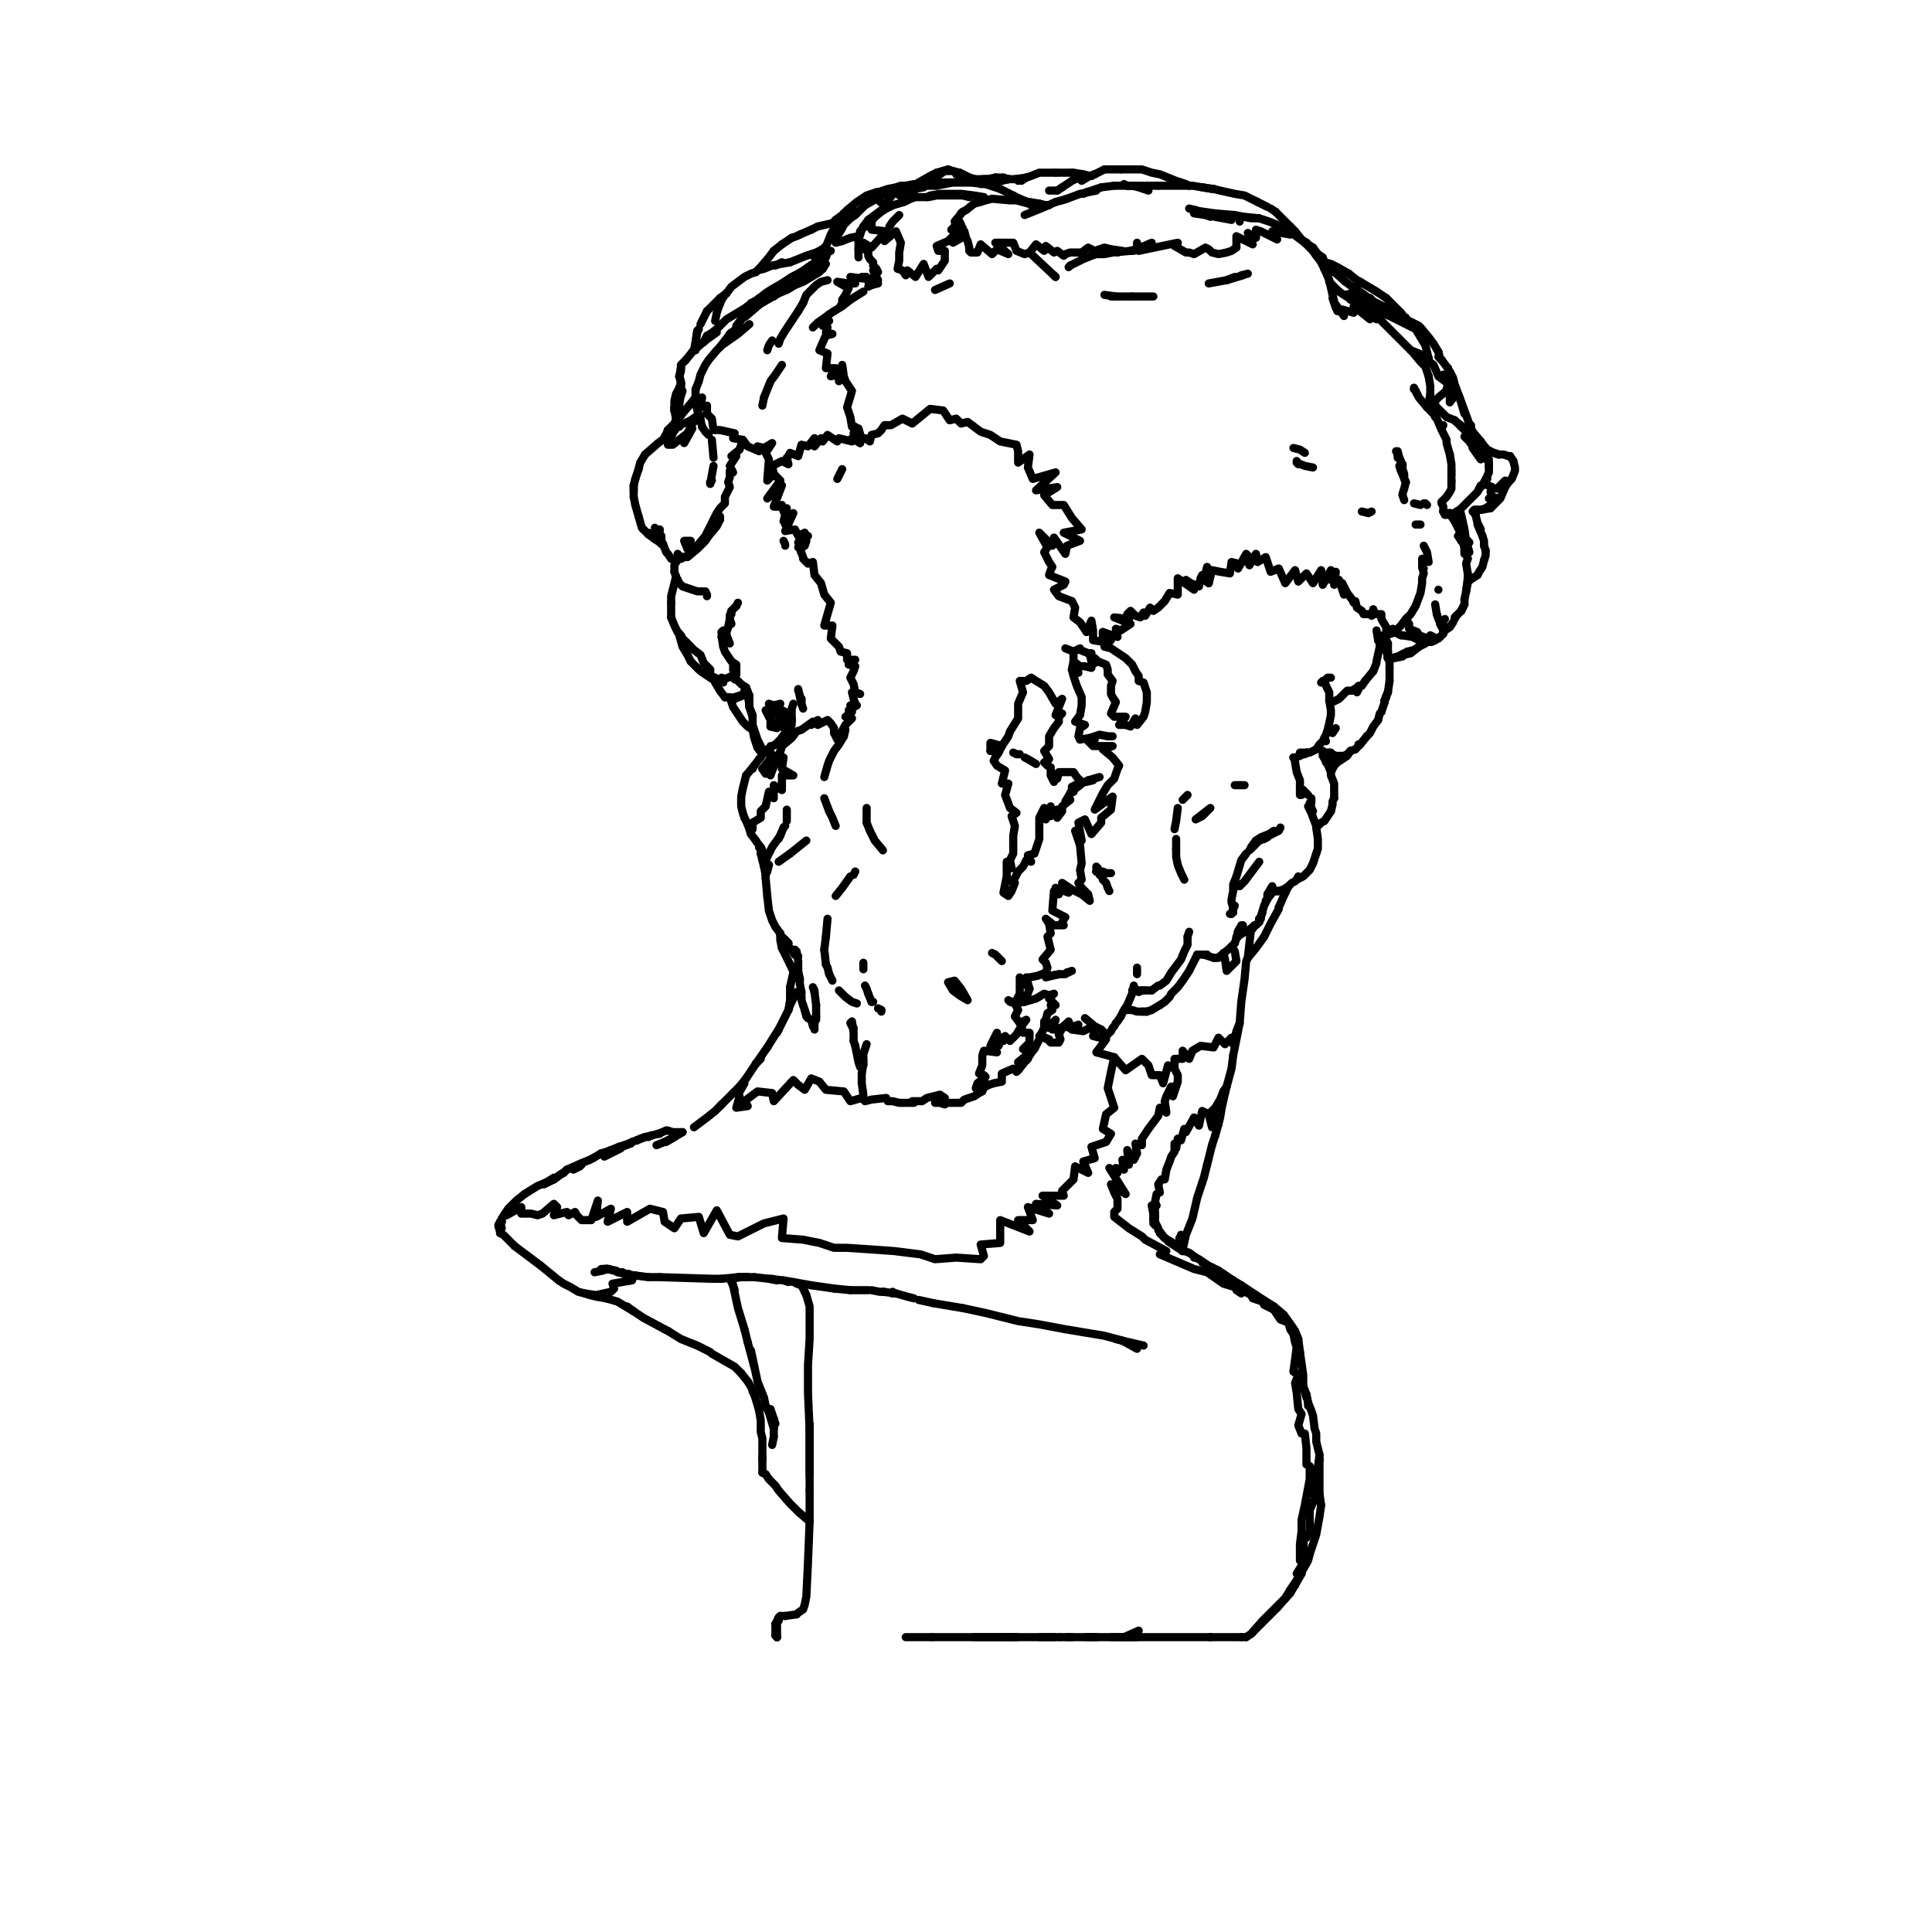 <?xml version="1.0" encoding="utf-8"?>
<!-- Generator: Adobe Illustrator 25.2.1, SVG Export Plug-In . SVG Version: 6.00 Build 0)  -->
<svg version="1.1" id="Capa_1" xmlns="http://www.w3.org/2000/svg" xmlns:xlink="http://www.w3.org/1999/xlink" x="0px" y="0px"
	 viewBox="0 0 118.6 118.6" style="enable-background:new 0 0 118.6 118.6;" xml:space="preserve">
<style type="text/css">
	.st0{fill:none;stroke:#000000;stroke-width:0.5;stroke-linecap:round;stroke-linejoin:round;}
</style>
<g id="Capa_2_1_">
	<g id="Layer_01">
		<polygon class="st0" points="62.7,63 62.6,62.8 63,62.6 		"/>
		<polygon class="st0" points="66.2,41.3 65.8,41.1 65.9,40.6 		"/>
		<polygon class="st0" points="74.2,35.8 73.9,35.6 74.1,34.8 		"/>
		<polyline class="st0" points="65.7,63.1 65.8,63.2 66.2,62.9 65.7,63.1 65.3,63 		"/>
		<polygon class="st0" points="48.3,44.3 48.2,44.8 47.9,44.4 		"/>
		<polyline class="st0" points="47.7,44.7 47.7,44.3 47.3,44.6 47.7,44.7 47.9,44.4 		"/>
		<polyline class="st0" points="48.3,44.3 48.6,44.2 48.4,43.8 47.9,44.4 		"/>
		<polyline class="st0" points="64.2,62.6 64.1,62.7 64.1,63 64.2,62.6 64.3,62.2 64.6,62 64.5,61.7 64.8,61.7 64.4,61.3 64.7,61 
			64.4,61.1 64.1,61 63.6,61.3 62.9,61.5 62.3,61.6 		"/>
		<polyline class="st0" points="90.5,31.3 90.4,31.4 90.6,31.3 90.5,31.5 		"/>
		<polygon class="st0" points="88,39.1 87.6,39.3 87.8,39 		"/>
		<polyline class="st0" points="45.3,20 45.5,19.6 45.8,19.4 46.6,18.7 		"/>
		<polygon class="st0" points="75.1,67 74.8,68.4 74.4,69.2 74.3,68.8 74.2,68.4 74.6,68 74.9,67.5 		"/>
		<polyline class="st0" points="79.5,97.3 79.2,97.6 78.9,98.1 78.6,98.4 78.1,98.9 77.5,99.5 76.8,100.3 		"/>
		<polygon class="st0" points="58.9,10.6 58.7,10.7 59.7,11 		"/>
		<polyline class="st0" points="61.9,11 61.9,11 61.9,11 		"/>
		<polyline class="st0" points="62.9,61.5 63.2,60.7 62.6,60 62.6,61 62.3,61.6 		"/>
		<polyline class="st0" points="82.6,18.1 83,18 83.9,18.6 84.8,19.2 85.3,19.4 86.9,20.2 87.5,21.2 87.7,22 87.1,21.7 86.6,21.5 		
			"/>
		<polygon class="st0" points="47.5,46.7 47.4,46.3 47.2,46.7 		"/>
		<polyline class="st0" points="47.5,46.7 46.8,47.2 47.2,46.7 		"/>
		<polyline class="st0" points="50.9,19.3 50.6,19.7 50.9,19.7 50.5,20 50.8,20.1 50.7,20.4 51.1,20.5 50.7,20.6 50.6,20.8 
			50.3,21.5 50.8,21.7 50.7,22.6 51.3,22.6 51,23.1 51.5,23 51.5,23.4 51.6,23.3 51.7,22.4 51.8,23.1 51.9,23.4 52.3,24 52,25 
			52.1,25.3 52.2,25.6 52.3,26.2 52.5,26.2 52.4,26.6 52.6,26.6 52.8,27.2 52.3,26.9 52.3,27.1 51.5,26.9 51.4,27.1 50.8,26.7 
			50.5,27.1 50.4,26.9 50,27.4 50,26.9 49.6,27.4 49.2,27.3 49,28 48.5,27.8 48.4,28 48.3,28.1 48.4,28.5 48,28.3 47.4,28.6 
			47.5,29.1 47.1,29.5 47.2,28.2 47,27.8 47.4,27.2 46.9,27.5 46.5,27.4 46.6,27.7 45.9,27.4 45.6,27 45,26.9 45.1,26.6 44.2,26.4 
			43.8,26.4 43.7,25.7 43.4,25.4 43.4,24.9 43,25 43.1,24.4 42.9,24.6 42.8,25 42.7,24.7 		"/>
		<polyline class="st0" points="51.6,18.8 51.7,18.6 51.7,18.4 51.9,18.1 52.1,17.7 51.4,17.3 52.1,17.4 52.5,17.4 52.2,17 53,17.1 
			52.9,17 53,17 53.2,17 53.3,17.3 53.5,17.1 53.6,17.2 53.7,17.2 53.8,17.3 53.9,17.2 53.6,16.6 53.9,16.7 53.8,16.5 53.6,16.3 
			53.6,16.1 53.4,15.9 53.3,15.7 53.3,15.5 53.1,15.3 53,14.9 53.5,15.2 54.4,14.2 53.5,14.1 53.5,13.6 53.7,13.3 53,14 53.1,13.8 
					"/>
		<polyline class="st0" points="74.2,68.4 73.8,68.2 73.6,69.1 73.3,68.6 72.8,69.5 72.7,69.3 72.5,70 72.3,69.9 72.2,70.5 
			72.1,70.2 72.1,70.7 71.9,71 71.8,71.3 71.6,71.8 71.5,72.4 71.3,72.4 71.1,72.7 71.2,73.2 71,73.3 70.9,73.8 71,74 70.9,74.1 
			70.9,74.5 70.9,74.7 70.8,74.9 		"/>
		<polyline class="st0" points="41,26.7 41.4,26 41.2,26.5 		"/>
		<line class="st0" x1="61.9" y1="11" x2="61.8" y2="11"/>
		<polyline class="st0" points="79.2,97.6 79.8,96.7 79.6,96.6 80.1,95.8 80,94.4 80.2,94.4 80.4,94 80.4,92.7 80.7,92 80.6,91.5 
			80.8,91.2 80.9,90.1 81,89.3 		"/>
		<polygon class="st0" points="61.5,45.8 60.8,46.1 61.3,46.2 		"/>
		<polygon class="st0" points="65.9,40.6 66.3,40.9 66.6,40.9 67,41 67,40.8 67.4,40.6 67.2,40.4 67,40.6 66.9,40.2 67,40.1 
			66.8,40.1 66.3,39.9 66.3,39.8 65.9,40 		"/>
		<polyline class="st0" points="67.4,40.6 67.9,40.8 68,41.1 68,41.4 68.3,41.8 68.2,42.1 68.2,42.3 68.2,42.6 68.3,42.8 68.5,43.1 
			68.2,43.8 68.4,44 69.1,44 68.7,44.5 69.1,44.5 69.4,44.6 69.7,44.1 69.8,44.5 70.2,44 70.3,43.7 70.4,43.1 70.4,42.5 70.2,41.9 
			69.9,41.8 69.9,41.5 69.7,41.2 69.5,40.8 69.1,40.4 68.8,40.2 68.2,39.8 67.8,39.7 68.2,39.3 67.7,38.8 67.7,39.4 67.1,39.3 
			67.1,38.7 67,38.1 66.7,38.8 66.3,38.2 65.9,37.9 66,37.3 65.8,36.9 65,36.6 64.7,36.2 65.3,35.9 65.4,35.7 64.4,35.3 64.5,35 
			64.6,34.8 64.4,34.5 64.1,33.9 64.3,33.6 63.8,32.7 64.6,33.5 64.7,33 65.4,34 65.5,33.5 66.3,33.2 65.3,32.7 66.4,32.5 
			65.8,31.8 65.3,31 64.6,31 64.1,30.4 64.9,29.9 63.6,30.1 64.8,29 63.4,29.4 63.1,28.7 63.2,27.9 62.5,28.4 62.5,27.9 62.5,27.7 
			62.4,27.3 61.4,27.1 60.8,26.7 60.2,26.5 59.4,25.9 59,26 58.7,25.7 58.3,25.8 57.9,25.2 57.1,25.1 56,26 55.4,25.7 54.7,26.1 
			54.3,26.1 54.1,26.4 53.9,26.6 53.5,26.7 53.4,27.1 53.1,26.9 52.9,27 52.7,26.3 52.8,27.2 		"/>
		<polygon class="st0" points="62.7,63 62.4,63.5 62,63.9 61.7,63.6 61.6,63.9 61.5,63.7 61.3,64.2 61.2,63.4 60.8,64.2 61.2,64.6 
			60.4,64.5 60.3,64.8 60.3,65.4 60.1,65.9 60.4,66 60.5,66.1 60,66.5 59.9,66.8 60.1,67 60.5,66.5 60.5,66.7 60.7,66.6 61,66.5 
			61.5,66.4 61.5,65.9 62.2,65.6 62.5,65.7 62.7,65.4 62.5,65.2 63,64.8 63.1,64.5 62.8,64.4 63.2,64 63.2,63.4 62.8,63.4 		"/>
		<polyline class="st0" points="45.1,41.5 45,41.6 44.9,41.5 44.7,41.6 44.4,41.7 44.3,41.6 44.4,41.9 43.9,41.6 43.6,41.5 
			43.6,41.1 43.2,40.7 43,40.2 42.6,39.9 42.4,39.7 42.2,39.5 		"/>
		<polyline class="st0" points="85.3,40.6 85.1,39.9 85.2,39.5 		"/>
		<polyline class="st0" points="65.9,48.5 65.7,48.7 65.8,48.5 65.8,48.3 66.4,48 66.1,47.7 65.9,47.4 65.5,47.4 65,47.4 64.9,47.8 
			64.7,47.5 64.7,48 64.5,47.6 64.5,47.2 64.5,47.2 64.5,47.1 64.3,47 64.3,47 64.1,46.8 64.4,46.6 64.1,46.1 64.4,45.8 64.4,45.2 
			64.7,44.7 65,44.3 65,44 65.2,43.8 64.8,43.9 65.2,42.9 64.8,43.2 64.4,42.5 64.1,42.1 63.6,41.8 63.3,41.6 63,41.8 62.6,41.8 
			62.8,42.5 62.5,43.2 62.5,44.1 62,44.9 61.9,45.2 61.5,45.8 		"/>
		<polyline class="st0" points="89.9,25.4 89.6,24.4 89.5,24.2 89.3,24.3 89,24.7 89,24.1 89,23.8 88.9,23.9 		"/>
		<polyline class="st0" points="84.7,19.6 84.1,19.2 84.5,19.6 83.7,19 84.1,19.6 83.1,18.8 83.1,19.2 82.4,19 82.5,19.4 82,18.7 
			82.1,19.1 82,18.8 		"/>
		<polyline class="st0" points="46.1,51.2 46,50.7 46.2,50.9 46.2,50.5 46.7,50.2 46.7,49.8 47,49.5 47.2,48.6 47.5,49 47.5,48.2 
			48,48.5 48,47.6 48.7,47.6 48,47.2 48.1,46.5 47.8,46.5 48,45.8 48.6,45.3 48.9,44.9 49.2,44.8 49.9,44.3 49.8,44.5 50.2,44.2 
			50.2,44.5 50.8,44.2 51,44.4 51.2,44.7 51.2,45 51.3,45.2 51.4,45.4 51.9,44.5 52.3,44.1 51.9,44 52.3,43.7 52.1,43.6 52.6,43.3 
			52.2,43.3 52.5,43.2 52.4,42.9 52.3,42.5 52.8,42.6 52.5,42.5 52.4,42 52.2,41.6 52.4,41.2 52.5,40.9 52.1,40.8 52.5,40.5 
			52,40.5 52,40.1 51.6,40 51.5,39.7 51,39.2 51.1,38.4 50.6,38.4 51,37 50.6,36.5 50.4,35.8 50,35.3 49.9,34.5 49.6,34.6 
			49.3,34.3 49.3,34.2 49.1,33.7 49.4,33.5 49.5,33.2 49,33.6 49.6,32.9 49,33.3 49.4,32.7 49,32.9 48.8,32.5 48.2,32.6 48.7,31.5 
			48.2,32.2 48.5,31.6 48.1,32 48.3,31.2 48.1,31.4 48,31 47.9,31.1 47.5,31.1 48,29.8 47.1,30.6 47.9,29.5 47.5,29.1 		"/>
		<polyline class="st0" points="65.8,63.2 66.5,63.3 66.9,63.1 67.2,63.3 67.1,63.6 67.9,63.8 67.3,64.6 68.4,64.9 68.2,65.8 
			68,66.8 68.4,68 67.9,68.4 67.7,69.3 68.2,69.6 67.9,70.1 67,70.4 67.2,71.1 66.5,71.3 66.8,72 66,71.6 65.9,72.4 65.2,73.1 
			65.3,73.4 64,73.4 64.9,74 63.6,73.9 64.4,74.5 63.1,74.1 63.4,74.9 62.5,74.9 63.2,75.6 61.4,74.9 61.4,76.3 60.2,76.4 
			60.4,77.1 60.2,77.3 58.7,77.2 57.4,77.3 56.5,77 54.9,76.8 53.5,76.7 52,76.6 51.2,76.6 50.3,76.3 49.3,76.1 48,76 48.1,74.8 
			46.9,75.1 45.3,75.9 44.8,75.8 44,74.3 43.2,75.7 42.9,74.7 41.8,74.8 41.4,75.4 40.8,75 40.7,74.4 39.9,74.2 38.5,75 38.5,74.4 
			37.3,75 37.5,74.2 36.6,74.7 36.7,73.7 36.3,74.9 35.9,74.9 35.7,74.9 35.4,74.6 35.3,74.4 34.9,74.6 34.8,74.4 34,74.6 
			34.2,74.1 34,73.9 33.3,74.5 33,74.6 32.6,74.5 32.5,74.5 32.2,74.5 32,74.5 32,74.1 31.1,74.6 31,74.5 		"/>
		<polyline class="st0" points="70,15.2 69.9,15.4 72.3,14.9 72.1,15.1 72.8,15.5 73,15.5 73.3,15.6 74,15.2 74.2,15.3 74.4,15.5 
			74.8,15.6 75.3,15.5 75.6,15.4 75.9,15.2 75.9,14.5 76.9,15 76.6,14.3 77.1,14.6 77.1,14.1 77.4,14.2 78.4,14.7 78.3,14.4 
			78.1,14.2 79.2,14.4 78.8,14 		"/>
		<polyline class="st0" points="54.4,14.2 54.3,14.8 55,14.2 55.3,14.9 55.2,15.5 55.2,16 55.1,16.5 55.4,16.6 55.6,16.9 55.7,16.6 
			56.2,17 56.7,16.2 57,17 57.5,16.5 57.6,16.6 58,16 58,15.4 57.6,15.4 57.5,15.1 58.2,14.8 58.5,14.5 59,13.9 59.1,14 58.5,14.9 
			59.2,14.5 59.2,14.2 59.3,14.6 59.4,14.8 59.5,15.2 59.5,15.4 59.6,15.5 60,15.5 60.2,15 60.9,15.6 61.2,15.3 61.9,15.6 
			61.1,14.9 62.2,14.9 62.4,15.4 62.9,15.6 63.2,15.5 63.6,15 64.1,15.4 64.2,15.1 64.7,15.5 64.9,15.4 65.3,15.7 65.4,15.6 
			65.7,15.5 66.4,15.5 66.8,15.2 67.2,15.4 67.8,15.2 68.2,15.3 68.9,15.4 68.6,15.5 		"/>
		<polyline class="st0" points="68.4,64.9 69.1,65.7 70.1,65 70.5,65.4 70.7,66 71.2,66 71.4,66.5 71.7,65.4 72.1,65.6 72.1,65 
			72.6,65 72.6,64.5 73,65 73.2,64.5 73.7,64.2 74.5,64.3 74.8,63.7 75.2,64.1 75.6,63.7 75.7,64.1 75.9,63.3 76.1,62.8 		"/>
		<line class="st0" x1="73.9" y1="58.6" x2="73.5" y2="58.6"/>
		<line class="st0" x1="67.3" y1="53.5" x2="67.3" y2="53.2"/>
		<polyline class="st0" points="88.6,31.4 88.6,31.1 88.5,30.9 		"/>
		<polyline class="st0" points="77.2,51.6 77.6,51.5 77.3,51.6 77.3,51.6 		"/>
		<polyline class="st0" points="37.7,78 37.8,78 38,78.1 		"/>
		<line class="st0" x1="84.9" y1="39" x2="85.1" y2="39.7"/>
		<line class="st0" x1="63" y1="10.9" x2="62.5" y2="11.1"/>
		<line class="st0" x1="75.3" y1="17.2" x2="76.3" y2="16.9"/>
		<polyline class="st0" points="68.8,100.5 69,100.5 69.3,100.5 		"/>
		<polyline class="st0" points="62.4,65.8 62.5,65.7 62.9,65.2 63.1,65 		"/>
		<line class="st0" x1="45.9" y1="42.6" x2="46" y2="43.3"/>
		<polyline class="st0" points="67.6,63.2 67.8,63.4 67.8,63.4 		"/>
		<line class="st0" x1="44.9" y1="37.5" x2="44.8" y2="37.8"/>
		<polyline class="st0" points="45.2,37.2 45.3,37 45.2,37.2 		"/>
		<line class="st0" x1="81.3" y1="16.1" x2="81.6" y2="16.4"/>
		<polyline class="st0" points="91.2,28 90.9,27.5 90.6,27.1 		"/>
		<polyline class="st0" points="81.8,18.3 82,18.9 81.8,18.1 81.6,17.2 81.6,17.3 		"/>
		<polyline class="st0" points="41.8,24.2 41.7,24.8 41.7,24.6 		"/>
		<polyline class="st0" points="71.9,76.3 72.2,76.4 72.6,76.7 		"/>
		<line class="st0" x1="77" y1="56.8" x2="76.9" y2="57"/>
		<polyline class="st0" points="46.9,53.2 46.8,52.8 46.7,52.4 		"/>
		<polyline class="st0" points="46.7,52.2 46.6,52 46.6,51.9 		"/>
		<line class="st0" x1="46.8" y1="52.5" x2="46.7" y2="52.2"/>
		<polyline class="st0" points="60.5,11 60.6,11 60.5,11 		"/>
		<polyline class="st0" points="47.8,51.5 48.1,50.8 47.9,51.3 		"/>
		<polyline class="st0" points="43,25.8 43,25.8 42.9,25.6 42.7,24.7 		"/>
		<polyline class="st0" points="85,18.9 85.1,18.9 84.3,18.5 		"/>
		<polyline class="st0" points="69.6,60.5 69.5,61 69.2,61.7 69,62 68.8,62.4 		"/>
		<polyline class="st0" points="86.1,28.5 86,28.4 85.9,28.1 		"/>
		<polyline class="st0" points="46.8,46.3 47.1,46 47.6,45.7 		"/>
		<polyline class="st0" points="46.6,46.6 46.7,46.5 46.8,46.3 		"/>
		<line class="st0" x1="49.5" y1="16.5" x2="49" y2="16.8"/>
		<polygon class="st0" points="65.5,12.2 65.2,12.3 64.8,12.4 		"/>
		<polygon class="st0" points="80.7,15.4 80.9,15.6 80.6,15.2 		"/>
		<line class="st0" x1="85" y1="43.1" x2="85" y2="43.1"/>
		<polygon class="st0" points="77.8,54.9 78.1,54.4 77.8,55.2 		"/>
		<line class="st0" x1="46" y1="18.8" x2="46" y2="18.8"/>
		<polyline class="st0" points="46,18.8 46.1,18.6 46,18.8 		"/>
		<polyline class="st0" points="81.7,46.2 81.6,46.2 81.5,46.3 		"/>
		<line class="st0" x1="67.8" y1="18.1" x2="68.5" y2="18.2"/>
		<polyline class="st0" points="74.8,58.8 74.8,58.8 74.9,58.7 74.8,58.8 74.6,58.8 		"/>
		<line class="st0" x1="76.1" y1="57.1" x2="76.1" y2="57.1"/>
		<line class="st0" x1="76.1" y1="57.1" x2="76.1" y2="57.1"/>
		<polyline class="st0" points="76,57.2 76,57.2 76.1,57 		"/>
		<line class="st0" x1="84.6" y1="39.3" x2="84.5" y2="38.7"/>
		<polyline class="st0" points="66.3,45.4 66.9,45.3 67.2,45.2 67.5,45.1 68,45.2 		"/>
		<polyline class="st0" points="49.3,61.7 49.4,62 49.5,62.3 49.6,62.5 49.8,62.6 49.9,63 		"/>
		<line class="st0" x1="50.5" y1="15.3" x2="50.7" y2="15.1"/>
		<polyline class="st0" points="89.5,32.9 89.8,33.3 89.8,33.3 		"/>
		<line class="st0" x1="89.7" y1="33.2" x2="89.6" y2="33"/>
		<polyline class="st0" points="89.9,33.6 89.9,33.6 89.8,33.3 89.8,33.3 		"/>
		<polyline class="st0" points="88.5,38.4 88.4,38.2 88.3,38 88.2,37.7 		"/>
		<polyline class="st0" points="83.5,17.4 83.3,17.2 82.8,16.8 		"/>
		<line class="st0" x1="45" y1="41.1" x2="45.1" y2="40.8"/>
		<line class="st0" x1="81.4" y1="46.5" x2="81.5" y2="46.2"/>
		<polyline class="st0" points="80.3,86.3 80.3,86.1 80.3,86.1 		"/>
		<polyline class="st0" points="46.3,78.4 47.2,78.5 47.7,78.6 47.4,78.5 		"/>
		<polyline class="st0" points="90.8,30 91.1,29.7 91.2,29.4 		"/>
		<line class="st0" x1="49.2" y1="42.9" x2="49.2" y2="43"/>
		<line class="st0" x1="45" y1="40.9" x2="45.1" y2="40.8"/>
		<polyline class="st0" points="45.1,41.7 45.1,41.5 45.2,41.3 45.2,41.2 		"/>
		<polyline class="st0" points="45.2,41.4 45.2,40.8 44.9,40.6 44.7,40.3 44.5,40 44.4,39.7 		"/>
		<line class="st0" x1="41.5" y1="25.8" x2="41.8" y2="25.5"/>
		<line class="st0" x1="37.3" y1="77.9" x2="37.7" y2="78"/>
		<line class="st0" x1="89.6" y1="33" x2="89.6" y2="33"/>
		<line class="st0" x1="46" y1="42.7" x2="45.8" y2="42.2"/>
		<polyline class="st0" points="88.6,38.8 88.6,38.8 88.6,38.6 		"/>
		<polyline class="st0" points="88.6,38.8 88.6,38.6 88.6,38.5 88.6,38.3 		"/>
		<polyline class="st0" points="47,46.2 47,46.1 46.7,45.9 46.7,45.8 46.5,45.4 46.2,44.5 46.2,43.9 		"/>
		<line class="st0" x1="74.3" y1="13.3" x2="74.3" y2="13.3"/>
		<polyline class="st0" points="47.2,53.1 47.1,53.5 47,53.7 		"/>
		<polyline class="st0" points="76.9,100.2 76.8,100.3 76.5,100.5 		"/>
		<polyline class="st0" points="42.7,24.7 42.7,24.2 42.7,23.9 		"/>
		<line class="st0" x1="73.5" y1="58.6" x2="73.5" y2="58.6"/>
		<polyline class="st0" points="41.7,38.9 41.9,39.2 41.8,39 		"/>
		<polyline class="st0" points="41.7,38.9 41.6,38.8 41.7,38.9 		"/>
		<polyline class="st0" points="33.2,77.7 33.2,77.7 34.3,78.6 		"/>
		<polyline class="st0" points="88,25.4 88.2,25.7 88.5,26.4 88.8,27 88.8,27.2 89,27.9 		"/>
		<polyline class="st0" points="87.6,25 87.1,24.4 86.9,24 86.8,23.9 		"/>
		<line class="st0" x1="81.3" y1="16.5" x2="81.6" y2="17.2"/>
		<polyline class="st0" points="47.9,51.3 47.4,52 47.2,52.4 47.1,52.6 47,52.8 47,52.9 47.2,53.1 		"/>
		<line class="st0" x1="65.3" y1="63" x2="65.3" y2="63"/>
		<line class="st0" x1="65.7" y1="62.9" x2="65.3" y2="63"/>
		<line class="st0" x1="85.2" y1="40.4" x2="85.2" y2="40.4"/>
		<line class="st0" x1="53.7" y1="13.3" x2="53.7" y2="13.3"/>
		<line class="st0" x1="42.7" y1="24.7" x2="42.7" y2="24.7"/>
		<line class="st0" x1="47.3" y1="86.5" x2="47.6" y2="87.4"/>
		<line class="st0" x1="75.1" y1="78.2" x2="75.7" y2="78.6"/>
		<polygon class="st0" points="91.2,33.8 91.2,34.1 91.1,34.4 91.2,34.1 		"/>
		<line class="st0" x1="34" y1="72.4" x2="34" y2="72.3"/>
		<line class="st0" x1="34" y1="72.4" x2="34.7" y2="71.9"/>
		<polyline class="st0" points="46.6,51.9 46.4,51.6 46.6,51.9 		"/>
		<polyline class="st0" points="46.6,51.9 46.7,52 46.8,52.2 46.6,51.9 		"/>
		<polyline class="st0" points="70,15.2 70.7,14.9 70.6,15 		"/>
		<line class="st0" x1="90.9" y1="27.1" x2="91" y2="27.4"/>
		<polygon class="st0" points="37.9,78.1 38.4,78.2 38.2,78.1 		"/>
		<line class="st0" x1="39" y1="78.3" x2="38.3" y2="78.2"/>
		<polyline class="st0" points="80.2,46.2 80.4,46.2 80.6,46.1 80.8,46 81,45.7 81.2,45.5 81.3,45.3 81.4,45.1 81.5,44.8 81.6,44.4 
			81.7,43.9 81.7,43.6 81.6,43 81.6,42.5 81.4,42.1 81.3,41.8 		"/>
		<polyline class="st0" points="89.9,33.6 89.9,33.2 89.9,32.8 89.9,32.6 89.8,32.4 89.8,32.2 89.7,32 89.4,31.8 89.2,31.6 89,31.5 
					"/>
		<polyline class="st0" points="30.8,75 30.8,74.8 31,74.5 31.2,74.2 31.7,73.7 32.2,73.3 		"/>
		<line class="st0" x1="85" y1="43" x2="85" y2="43"/>
		<polyline class="st0" points="46.6,18.7 46,19.2 45.5,19.6 		"/>
		<polyline class="st0" points="42.9,25.5 42.7,25.6 42.4,25.8 		"/>
		<polyline class="st0" points="46.5,18.4 46.1,18.8 46,18.9 		"/>
		<line class="st0" x1="81.2" y1="46.1" x2="81.3" y2="46.5"/>
		<polyline class="st0" points="81.3,46.4 81.2,46.4 81.5,46.9 		"/>
		<polyline class="st0" points="49.1,42.7 49.2,43.2 49.3,43.5 		"/>
		<polyline class="st0" points="49.2,43 49.2,43.2 49,42.3 49,42.4 		"/>
		<polyline class="st0" points="83.9,19 83.6,18.8 83.6,18.8 		"/>
		<line class="st0" x1="90.1" y1="26.6" x2="89.7" y2="26.2"/>
		<line class="st0" x1="90.1" y1="26.6" x2="90" y2="26.5"/>
		<polyline class="st0" points="91.4,28.4 91.4,28.6 91.4,28.7 		"/>
		<polyline class="st0" points="91.2,28 91,27.7 90.6,27.4 		"/>
		<line class="st0" x1="91.2" y1="28" x2="90.9" y2="27.5"/>
		<line class="st0" x1="73.2" y1="12.9" x2="74.6" y2="13.1"/>
		<polyline class="st0" points="58.2,10.4 58.5,10.5 58.9,10.6 		"/>
		<polyline class="st0" points="62.9,13.2 63.9,12.8 64.8,12.4 		"/>
		<line class="st0" x1="84.7" y1="39.1" x2="84.6" y2="39.3"/>
		<polyline class="st0" points="84.6,39.3 84.6,39.1 84.6,39.1 		"/>
		<line class="st0" x1="50.7" y1="16.2" x2="50.5" y2="16.5"/>
		<polyline class="st0" points="67.2,10.7 66.9,10.8 67,10.8 		"/>
		<polyline class="st0" points="90.9,29.8 90.7,30.2 90.3,30.6 90,30.9 89.6,31.3 89.4,31.4 89.2,31.7 		"/>
		<polyline class="st0" points="74.9,58.7 75.5,58.2 75.8,57.9 		"/>
		<line class="st0" x1="72.4" y1="76" x2="72.4" y2="76.6"/>
		<polyline class="st0" points="76.8,57 76.7,57.1 76.6,57.1 76.1,57.4 75.9,57.6 		"/>
		<polyline class="st0" points="53.3,79.2 52.2,79.2 53.3,79.2 		"/>
		<line class="st0" x1="89.9" y1="33.8" x2="89.9" y2="34"/>
		<line class="st0" x1="84.5" y1="17.9" x2="83.5" y2="17.3"/>
		<line class="st0" x1="47.5" y1="87.7" x2="47.2" y2="86.7"/>
		<polyline class="st0" points="72,76.3 71.5,76 71.5,76 		"/>
		<polyline class="st0" points="77.3,13.4 77.9,13.6 78.4,13.8 78.8,14 79.3,14.3 		"/>
		<polyline class="st0" points="49.2,60.9 49.1,60.4 49.1,60.1 49,59.6 49,59 48.9,58.4 		"/>
		<polyline class="st0" points="76,54.4 76.2,54.3 76.4,54.1 76.7,53.7 77,53.3 77.3,52.9 		"/>
		<line class="st0" x1="46.6" y1="18.3" x2="46" y2="18.8"/>
		<polyline class="st0" points="46.8,24.9 46.9,24.4 46.9,24.4 		"/>
		<polyline class="st0" points="37.3,77.9 37.2,77.9 37.2,77.9 		"/>
		<polyline class="st0" points="76.1,57 76.1,57.1 76.1,57 		"/>
		<polyline class="st0" points="67.5,47.7 66.8,47.9 66.4,48.1 66.3,48.2 65.9,48.5 65.9,48.6 		"/>
		<polyline class="st0" points="86.1,39 86.7,39.1 87.1,39.3 87.6,39.4 		"/>
		<polyline class="st0" points="41.8,23.5 41.7,23.8 41.5,24.2 41.6,24.1 		"/>
		<line class="st0" x1="80.5" y1="49.6" x2="80.5" y2="49.6"/>
		<line class="st0" x1="87.7" y1="24.9" x2="87.8" y2="25.2"/>
		<line class="st0" x1="87.7" y1="24.8" x2="87.7" y2="24.9"/>
		<line class="st0" x1="87.7" y1="24.9" x2="87.7" y2="24.8"/>
		<line class="st0" x1="70.8" y1="74.8" x2="71.1" y2="75.4"/>
		<polyline class="st0" points="40.2,32.4 40.4,32.8 40.5,33 40.6,33.1 		"/>
		<polyline class="st0" points="44.2,31.9 44,32.3 43.5,32.9 43.3,33.2 42.8,33.7 42.2,34.2 		"/>
		<polyline class="st0" points="41.7,38.9 41.7,39 41.9,39.7 42.2,40.2 42.4,40.6 		"/>
		<polyline class="st0" points="50.5,16.5 50.3,16.7 49.8,17 49.3,17.3 48.8,17.5 48.3,17.8 47.8,18 		"/>
		<polyline class="st0" points="41.8,23.5 41.8,23.5 41.8,24.1 		"/>
		<polyline class="st0" points="52.4,63.9 52.4,63.4 52.3,62.7 		"/>
		<line class="st0" x1="43.6" y1="29.7" x2="43.8" y2="28.6"/>
		<polyline class="st0" points="79.8,48.8 79.8,48.4 79.8,47.9 79.6,47.4 79.5,46.8 79.5,46.7 79.4,46.5 		"/>
		<line class="st0" x1="65.4" y1="62.9" x2="65.2" y2="63.1"/>
		<polyline class="st0" points="83.8,41.8 83.6,42.1 83.4,42.1 83.3,42.2 83,42.4 82.7,42.4 82.4,42.7 82.2,42.9 81.8,43.1 
			81.7,43.1 81.6,43 		"/>
		<polyline class="st0" points="68.2,100.5 68.8,100.5 69.2,100.5 69.2,100.5 		"/>
		<line class="st0" x1="90.1" y1="33.2" x2="90" y2="33.1"/>
		<line class="st0" x1="90" y1="33.2" x2="90" y2="33.2"/>
		<line class="st0" x1="90.7" y1="31.3" x2="90.5" y2="31.3"/>
		<polyline class="st0" points="75.7,78.6 76.2,78.9 75.7,78.6 		"/>
		<polyline class="st0" points="75.7,55.7 75.7,55.8 75.7,56 		"/>
		<line class="st0" x1="82.6" y1="17.3" x2="83.4" y2="17.9"/>
		<line class="st0" x1="81.7" y1="47.4" x2="81.5" y2="46.9"/>
		<polyline class="st0" points="78.5,54.7 78.3,54.7 78.2,54.7 78,54.7 		"/>
		<polyline class="st0" points="63.5,12.6 62.4,12.3 62,12.3 60.9,12.2 60.5,12.3 60.2,12.4 59.8,12.5 		"/>
		<polyline class="st0" points="81.6,46.2 82,46.4 82.5,46.4 82.7,46.3 82.9,46.1 		"/>
		<polyline class="st0" points="81.1,41.9 81.3,41.8 81.5,41.6 81.7,41.6 81.7,41.6 		"/>
		<polyline class="st0" points="70.7,60.8 71.1,60.5 71.2,60.5 71.6,60.2 71.9,59.7 72.2,59.3 72.5,58.9 72.7,58.4 72.9,58 
			72.9,57.5 		"/>
		<polyline class="st0" points="80.3,46.2 80.1,46.3 80,46.3 79.8,46.4 79.5,46.5 79.4,46.5 		"/>
		<polyline class="st0" points="80.2,46.2 80.1,46.2 79.8,46.2 79.9,46.2 		"/>
		<line class="st0" x1="38.6" y1="78.2" x2="38.4" y2="78.2"/>
		<line class="st0" x1="62.6" y1="12.2" x2="63.1" y2="12.4"/>
		<polyline class="st0" points="45.3,20 45,20.4 44.5,20.9 44.2,21.3 		"/>
		<polyline class="st0" points="45.9,50.6 46,50.9 46.1,51.2 46.4,51.6 		"/>
		<line class="st0" x1="40.6" y1="33.2" x2="40.6" y2="32.9"/>
		<polyline class="st0" points="44.6,18 44.5,18.1 44.3,18.4 44.1,18.9 44,19.2 43.9,19.7 		"/>
		<polyline class="st0" points="46.4,16.7 46.1,16.8 45.7,17 45.3,17.3 44.9,17.6 44.6,18 		"/>
		<polyline class="st0" points="48.5,16.1 47.4,16.3 46.9,16.5 46.5,16.6 46.4,16.7 		"/>
		<polyline class="st0" points="49.9,15.7 50.5,15.3 50.5,15.3 		"/>
		<polygon class="st0" points="85.3,41.7 85.3,41.8 85.3,41 		"/>
		<line class="st0" x1="53" y1="65.4" x2="53" y2="65.1"/>
		<polyline class="st0" points="81.4,46.2 81.4,46.7 81.4,46.8 		"/>
		<polyline class="st0" points="48.4,78.7 48.1,78.6 48.7,78.7 49.8,78.9 		"/>
		<line class="st0" x1="80.6" y1="15.4" x2="80.1" y2="14.9"/>
		<polyline class="st0" points="80.8,15.7 80.6,15.4 81.1,16.1 81.3,16.5 		"/>
		<polyline class="st0" points="45.4,66.7 45.8,66.2 45.4,66.7 45,67.1 		"/>
		<polyline class="st0" points="54.1,62.1 54.1,62 53.9,61.9 54.1,62 		"/>
		<line class="st0" x1="54.1" y1="62" x2="54.1" y2="62"/>
		<polyline class="st0" points="42.7,23.9 42.9,23.4 43,23 43.3,22.4 43.5,22.1 44,21.5 44.3,21.2 45.3,20.5 46,19.9 		"/>
		<polyline class="st0" points="75.7,64.8 75.6,65.6 75.3,66.7 75.2,67.1 		"/>
		<polyline class="st0" points="88.5,30.8 88.8,30.5 89,30.2 89.1,30 89.1,30 89.1,29.6 		"/>
		<polyline class="st0" points="80.4,49.4 80.4,49.3 80.5,49.6 80.6,49.8 80.5,49.6 		"/>
		<polyline class="st0" points="80.8,50.8 80.8,50.7 80.8,50.7 80.5,49.9 80.3,49.5 		"/>
		<polyline class="st0" points="79.6,28.4 80.1,28.6 80.6,28.7 		"/>
		<polyline class="st0" points="54.8,79.4 55,79.4 54.2,79.3 		"/>
		<polygon class="st0" points="46,43.4 46.2,43.9 46.2,44 		"/>
		<line class="st0" x1="46" y1="43.3" x2="46" y2="43.4"/>
		<line class="st0" x1="69.4" y1="15.4" x2="70" y2="15.2"/>
		<polyline class="st0" points="65.7,16.3 66.5,15.9 67,15.7 67.3,15.6 67.8,15.6 68.3,15.5 69.4,15.4 		"/>
		<line class="st0" x1="48.8" y1="58.6" x2="49" y2="58.7"/>
		<polyline class="st0" points="48.8,58.6 48.5,58.2 48.3,58 48.3,57.8 48.1,57.6 		"/>
		<polyline class="st0" points="48.8,58.6 48.9,58.6 48.9,58.6 		"/>
		<polyline class="st0" points="67.3,11.7 66.8,11.8 66.3,11.9 65.5,12.2 		"/>
		<polyline class="st0" points="70.5,11.7 69.9,11.5 69.5,11.4 		"/>
		<polyline class="st0" points="75.9,57.6 76,57.2 76.1,57 		"/>
		<line class="st0" x1="62.7" y1="11.1" x2="63" y2="10.9"/>
		<line class="st0" x1="46.6" y1="18.7" x2="47.8" y2="18"/>
		<polygon class="st0" points="53.3,13.5 53,13.9 53.1,13.8 		"/>
		<polygon class="st0" points="33,72.8 32.2,73.3 33,72.8 33.5,72.6 		"/>
		<line class="st0" x1="33.5" y1="72.6" x2="34" y2="72.3"/>
		<line class="st0" x1="60.4" y1="11" x2="60.5" y2="11"/>
		<line class="st0" x1="65.3" y1="63" x2="65.6" y2="62.7"/>
		<polyline class="st0" points="65.3,63 65.1,63.3 65,63.5 		"/>
		<line class="st0" x1="45" y1="78.9" x2="44.8" y2="78.5"/>
		<polyline class="st0" points="45.7,81.6 45.3,80.3 45,78.9 		"/>
		<polyline class="st0" points="45.9,82.4 45.7,81.6 45.7,81.6 		"/>
		<line class="st0" x1="47.7" y1="100.5" x2="47.7" y2="100.5"/>
		<polyline class="st0" points="47.6,99.7 47.6,100.4 47.7,100.5 		"/>
		<line class="st0" x1="91" y1="27.6" x2="91.1" y2="27.7"/>
		<line class="st0" x1="48.6" y1="44.3" x2="48.5" y2="44.7"/>
		<polyline class="st0" points="48.5,44.7 48.5,44.6 48.6,44.1 		"/>
		<polyline class="st0" points="75.8,17 75.3,17.2 74.2,17.4 		"/>
		<polyline class="st0" points="82.2,17.9 81.7,17.4 81.6,17.3 		"/>
		<polyline class="st0" points="82.2,17.9 82.5,18.1 83.6,18.8 		"/>
		<line class="st0" x1="50.4" y1="15.4" x2="50.5" y2="15.3"/>
		<polyline class="st0" points="42.6,21.5 43.3,20.9 43.2,21 		"/>
		<polyline class="st0" points="43.2,21 43.4,20.6 43.6,20.5 		"/>
		<polygon class="st0" points="76.8,13.4 76.3,13.3 77.3,13.4 		"/>
		<polyline class="st0" points="76.9,56.9 77.1,56.8 77.2,56.7 77.3,56.6 77.6,55.6 77.8,55.2 		"/>
		<polyline class="st0" points="59,13.1 59.1,13 58.6,13.6 58.6,13.6 		"/>
		<polyline class="st0" points="59.1,80.3 60.5,80.6 62.5,81.1 63.8,81.3 65.4,81.6 67.8,82 68.9,82.3 70.2,82.6 		"/>
		<polyline class="st0" points="61.9,11 61.9,11 61.6,10.9 		"/>
		<polyline class="st0" points="37.2,79.7 36.6,79.6 36.2,79.5 35.9,79.4 35.5,79.3 35,79 34.6,78.8 34.3,78.6 		"/>
		<line class="st0" x1="37.3" y1="79.7" x2="37.2" y2="79.7"/>
		<polyline class="st0" points="88.7,31.5 89.1,31.5 89.2,31.6 		"/>
		<polyline class="st0" points="87.7,24.8 87.8,24.2 87.7,25 		"/>
		<line class="st0" x1="42.1" y1="39.4" x2="41.9" y2="39.2"/>
		<polyline class="st0" points="56.3,11.3 56.4,11.2 56.3,11.3 		"/>
		<polyline class="st0" points="87.3,34.8 87.4,35.2 87.3,35.5 87.3,35.8 87.2,36.4 86.9,37.2 86.6,37.7 86.3,38 86,38.4 85.6,38.8 
			85.1,39 84.6,39.1 		"/>
		<polyline class="st0" points="84.6,39.3 84.7,39.5 84.7,39.7 		"/>
		<line class="st0" x1="80.3" y1="48.8" x2="80" y2="48.5"/>
		<polyline class="st0" points="41.5,34.5 41.5,34.4 41.6,34.2 41.6,34 		"/>
		<polyline class="st0" points="41.4,35.1 41.4,34.7 41.5,34.5 		"/>
		<polyline class="st0" points="69.2,62 69.5,62 69.8,62.1 70.1,62.1 70.4,62.1 		"/>
		<line class="st0" x1="87.7" y1="24.8" x2="87.7" y2="24.9"/>
		<line class="st0" x1="83.6" y1="18.8" x2="83.6" y2="18.8"/>
		<line class="st0" x1="69.4" y1="11.4" x2="69.3" y2="11.4"/>
		<line class="st0" x1="69.3" y1="11.4" x2="69.3" y2="11.4"/>
		<polyline class="st0" points="86.1,39 86,39 86.1,39 		"/>
		<polyline class="st0" points="87.1,39.7 87.1,39.7 86.6,40.1 86.2,40.2 86.1,40.3 85.6,40.4 85.4,40.4 85.2,40.4 		"/>
		<polyline class="st0" points="42.8,20.3 42.7,21 42.6,21.5 		"/>
		<polyline class="st0" points="64.4,59.9 65.1,59.8 65.4,59.8 65.5,59.7 65.8,59.6 		"/>
		<polyline class="st0" points="53.3,61 53.2,60.7 53.1,60.5 		"/>
		<polyline class="st0" points="63.9,63.5 63.8,63.8 63.5,64.4 63.4,64.5 63,65.1 		"/>
		<polyline class="st0" points="41.9,69.5 41.5,69.5 41.3,69.5 41,69.4 40.9,69.4 		"/>
		<polyline class="st0" points="90,33.2 89.9,32.5 89.7,31.6 89.6,31.3 		"/>
		<polyline class="st0" points="47.4,47.3 47.8,46.4 48,45.8 48.1,45.6 48.3,45.3 48.6,44.9 		"/>
		<polyline class="st0" points="74.3,13.3 74,13.2 75.6,13.5 		"/>
		<line class="st0" x1="46.3" y1="83.9" x2="45.9" y2="82.4"/>
		<polyline class="st0" points="44.6,18 44.2,18.3 44.6,18 		"/>
		<line class="st0" x1="49.2" y1="42.9" x2="49.2" y2="42.9"/>
		<polyline class="st0" points="87.9,25.3 88,25.4 87.6,25 		"/>
		<polyline class="st0" points="90,33.2 90,33.2 90.2,33.9 		"/>
		<polyline class="st0" points="54.4,12.8 54.8,12.6 55.5,12.4 55.9,12.2 56.2,12.1 56.6,12.1 57,12.1 57.5,12 58,12 58.6,12 
			59.1,12 59.5,12.1 		"/>
		<polyline class="st0" points="53.7,13.3 53.6,13.4 54.1,13 54.4,12.8 		"/>
		<polyline class="st0" points="47.6,45.7 47.9,45.4 48.2,45 48.1,45.2 		"/>
		<polyline class="st0" points="86.3,29.6 86.2,29.4 86.2,29.1 86,28.5 		"/>
		<line class="st0" x1="86.3" y1="29.6" x2="86" y2="28.9"/>
		<polyline class="st0" points="84.1,19.2 83.8,19 84.1,19.2 84.3,19.3 84.1,19.2 		"/>
		<polyline class="st0" points="84.3,19.3 84.7,19.6 85.4,20.3 85.8,20.7 86.5,21.4 86.7,21.6 87.2,22.2 87.5,22.5 		"/>
		<polyline class="st0" points="66.8,100.5 67.2,100.5 66.7,100.5 		"/>
		<polyline class="st0" points="63.1,12.4 63.8,12.5 63.2,12.4 		"/>
		<polyline class="st0" points="48.2,57.7 47.9,57.4 47.9,57.3 		"/>
		<polyline class="st0" points="48.4,57.9 48.4,57.9 48.2,57.7 		"/>
		<polyline class="st0" points="51.2,19.1 51.7,18.8 52.2,18.4 51.6,18.8 		"/>
		<polyline class="st0" points="50.5,19.6 50.9,19.3 51.2,19.1 		"/>
		<line class="st0" x1="44.8" y1="38" x2="44.9" y2="38.3"/>
		<polyline class="st0" points="73.5,58.6 73.5,58.6 73.4,58.8 		"/>
		<polyline class="st0" points="49.7,87.8 49.6,85.5 49.6,83.8 49.7,82.2 49.7,80.2 49.5,79.5 		"/>
		<line class="st0" x1="71.1" y1="75.5" x2="71.5" y2="76"/>
		<polyline class="st0" points="79.6,54 79.5,54.1 79.3,54.2 79.1,54.4 		"/>
		<line class="st0" x1="41.9" y1="69.5" x2="40.9" y2="70.1"/>
		<line class="st0" x1="61.9" y1="11" x2="61.8" y2="11"/>
		<polyline class="st0" points="63,10.9 62.3,11 61.9,11 		"/>
		<polyline class="st0" points="52.7,14.7 52.8,14.2 52.9,14.1 53,13.9 		"/>
		<polyline class="st0" points="56.3,11.3 56.1,11.3 55.6,11.4 55.3,11.4 55,11.5 54.5,11.6 53.9,11.8 		"/>
		<polyline class="st0" points="60.5,11.3 59.5,11.2 58.3,11.2 57.4,11.2 56.7,11.3 56.3,11.3 		"/>
		<polyline class="st0" points="40.8,26.9 40.8,26.8 41.2,26.5 41.7,26.1 42.2,25.9 42.5,25.8 		"/>
		<polyline class="st0" points="90.3,26.3 89.6,24.4 89.3,23.6 89.2,23.2 89,22.8 88.9,22.7 88.9,22.6 88.8,22.5 88.5,22.1 		"/>
		<line class="st0" x1="72.6" y1="76.8" x2="71.7" y2="76.2"/>
		<line class="st0" x1="72.6" y1="76.8" x2="72.6" y2="76.8"/>
		<polyline class="st0" points="75.7,64.8 75.9,63.8 76.1,62.8 76.2,61.5 76.4,60.1 76.5,59 76.6,58.8 		"/>
		<polyline class="st0" points="84.1,18.3 84.3,18.5 83.2,17.7 		"/>
		<polyline class="st0" points="82.4,17.1 81.8,16.6 82.6,17.3 82.6,17.3 		"/>
		<polyline class="st0" points="51.4,14.5 51.7,14 51.8,13.8 52.2,13.4 52.6,13 		"/>
		<line class="st0" x1="66.9" y1="10.8" x2="67.2" y2="10.7"/>
		<polyline class="st0" points="68.4,11.4 69.1,11.4 69.5,11.4 		"/>
		<polyline class="st0" points="50.5,15.9 50.6,15.4 50.8,14.9 51,14.4 51.1,14.2 51.2,14.1 51.3,13.8 51.5,13.5 51.7,13.3 
			51.8,13.1 		"/>
		<polyline class="st0" points="44.3,78.5 45.3,78.4 45.9,78.4 		"/>
		<line class="st0" x1="85.2" y1="40.4" x2="85.2" y2="40.4"/>
		<polyline class="st0" points="85.2,40 85.2,39.5 85,39.1 85.1,39 		"/>
		<line class="st0" x1="85.2" y1="40.4" x2="85.3" y2="40.6"/>
		<polyline class="st0" points="85.2,40 85.2,40 85.2,40.4 		"/>
		<line class="st0" x1="40.6" y1="33.2" x2="40.7" y2="33.4"/>
		<polyline class="st0" points="90.1,35.7 90.1,35.2 90.1,35.5 90,36.3 		"/>
		<line class="st0" x1="45.7" y1="42.6" x2="45.9" y2="42.6"/>
		<polyline class="st0" points="45.1,42.8 45.1,42.8 45.1,42.9 45.6,42.7 		"/>
		<polyline class="st0" points="43,25.5 43,25.8 43.1,26.2 43.3,26.5 43.5,26.7 		"/>
		<polyline class="st0" points="43.1,26.2 43.1,26.2 43.1,26.2 		"/>
		<line class="st0" x1="42.4" y1="34" x2="41.8" y2="34.3"/>
		<polyline class="st0" points="81,89.6 81,89.3 80.9,88.9 80.8,88.5 80.8,88 80.7,87.7 80.6,86.9 80.5,86.6 80.3,86.1 		"/>
		<polyline class="st0" points="39.1,70 39.1,70 38.8,70.1 		"/>
		<line class="st0" x1="38.7" y1="70.2" x2="38.2" y2="70.4"/>
		<polyline class="st0" points="38.7,70.2 38.8,70.1 38.7,70.2 		"/>
		<line class="st0" x1="38.7" y1="70.2" x2="38.6" y2="70.2"/>
		<line class="st0" x1="38.6" y1="70.2" x2="38.7" y2="70.2"/>
		<polyline class="st0" points="37.1,77.9 36.9,78 37.2,77.9 		"/>
		<polyline class="st0" points="64.7,100.5 60.8,100.5 57.2,100.5 		"/>
		<polyline class="st0" points="68.8,100.5 68.5,100.5 67.6,100.5 66.7,100.5 		"/>
		<polyline class="st0" points="69.2,100.5 69.8,100.5 69.6,100.5 69.3,100.5 		"/>
		<line class="st0" x1="74.3" y1="100.5" x2="74.3" y2="100.5"/>
		<polyline class="st0" points="78.2,51 77.9,51.2 77.4,51.4 77.1,51.6 		"/>
		<line class="st0" x1="45.9" y1="18.8" x2="46.3" y2="18.5"/>
		<polyline class="st0" points="45.9,18.8 45.6,19 45.9,18.8 		"/>
		<line class="st0" x1="47.7" y1="100.5" x2="47.7" y2="100.5"/>
		<polyline class="st0" points="53,65.3 53,65.3 52.9,65.9 		"/>
		<polyline class="st0" points="75.1,58.5 75.2,58.9 75.3,59.6 75.9,59 75.8,58.4 75.6,58.1 		"/>
		<line class="st0" x1="70.6" y1="15" x2="70.6" y2="15"/>
		<line class="st0" x1="43.6" y1="29.6" x2="43.6" y2="29.6"/>
		<line class="st0" x1="48.4" y1="57.9" x2="48.4" y2="57.9"/>
		<line class="st0" x1="90.7" y1="32.2" x2="91" y2="32.9"/>
		<line class="st0" x1="41.4" y1="26" x2="41.4" y2="26"/>
		<line class="st0" x1="70.8" y1="75.1" x2="70.9" y2="75.2"/>
		<line class="st0" x1="90.6" y1="31.4" x2="90.5" y2="31.5"/>
		<line class="st0" x1="84.3" y1="41.2" x2="83.8" y2="41.8"/>
		<line class="st0" x1="69.2" y1="100.5" x2="69.2" y2="100.5"/>
		<line class="st0" x1="78" y1="54.6" x2="78" y2="54.6"/>
		<line class="st0" x1="45.5" y1="19.6" x2="45.5" y2="19.6"/>
		<line class="st0" x1="77.4" y1="51.5" x2="77.4" y2="51.5"/>
		<line class="st0" x1="41.4" y1="26" x2="41" y2="26.4"/>
		<line class="st0" x1="79.1" y1="54.4" x2="78.9" y2="54.8"/>
		<line class="st0" x1="81" y1="50.6" x2="80.8" y2="50.8"/>
		<line class="st0" x1="39.1" y1="70" x2="39.1" y2="70"/>
		<line class="st0" x1="85" y1="43" x2="85.1" y2="42.8"/>
		<line class="st0" x1="45.5" y1="19.6" x2="45.5" y2="19.6"/>
		<line class="st0" x1="48.6" y1="44.3" x2="48.6" y2="44.3"/>
		<polyline class="st0" points="39.1,70 39.3,69.9 39.6,69.8 		"/>
		<line class="st0" x1="45.9" y1="18.8" x2="46" y2="18.8"/>
		<line class="st0" x1="67.8" y1="63.4" x2="68" y2="63.5"/>
		<polyline class="st0" points="90.6,31.4 90.6,31.4 90.6,31.7 90.7,32.1 90.9,32.5 		"/>
		<polyline class="st0" points="47.8,99.3 47.8,99.3 47.6,99.7 		"/>
		<line class="st0" x1="72.6" y1="76.8" x2="72.6" y2="76.8"/>
		<line class="st0" x1="50" y1="60.9" x2="50.1" y2="61.7"/>
		<line class="st0" x1="45.9" y1="42.6" x2="45.8" y2="42.6"/>
		<polyline class="st0" points="69,100.5 69.9,100.1 69.3,100.5 		"/>
		<polyline class="st0" points="57.5,11.4 58.5,11.2 59.5,11.2 59.5,11.2 		"/>
		<line class="st0" x1="45.2" y1="37.2" x2="44.9" y2="37.5"/>
		<polyline class="st0" points="72.6,76.7 72.7,76.8 73,76.9 73.4,77.2 		"/>
		<line class="st0" x1="37.5" y1="70.6" x2="37.3" y2="70.7"/>
		<line class="st0" x1="62.2" y1="12" x2="62.6" y2="12.2"/>
		<line class="st0" x1="76" y1="57.2" x2="76" y2="57.2"/>
		<line class="st0" x1="41.4" y1="26" x2="41.5" y2="25.8"/>
		<polyline class="st0" points="73,11.4 73.2,11.4 73.8,11.5 74.5,11.6 		"/>
		<line class="st0" x1="73.4" y1="77.2" x2="73.3" y2="77.2"/>
		<line class="st0" x1="90.4" y1="26.5" x2="90.9" y2="27.1"/>
		<line class="st0" x1="37.5" y1="70.6" x2="37" y2="70.8"/>
		<line class="st0" x1="73.4" y1="12.9" x2="73.7" y2="13"/>
		<line class="st0" x1="45.9" y1="78.4" x2="45.7" y2="78.4"/>
		<polyline class="st0" points="49.2,61.3 49.2,61.3 49.2,60.9 		"/>
		<line class="st0" x1="46.4" y1="65.3" x2="47.1" y2="64.3"/>
		<line class="st0" x1="64.4" y1="12.6" x2="64.2" y2="12.6"/>
		<polyline class="st0" points="44.3,67.8 43.9,68.2 43.4,68.6 42.6,69.2 		"/>
		<line class="st0" x1="69.3" y1="11.4" x2="69.3" y2="11.4"/>
		<line class="st0" x1="69.3" y1="11.4" x2="69.3" y2="11.4"/>
		<line class="st0" x1="76.1" y1="54.3" x2="76.1" y2="54.3"/>
		<line class="st0" x1="89.1" y1="29.1" x2="89.1" y2="29.5"/>
		<line class="st0" x1="46.3" y1="47" x2="46.6" y2="46.6"/>
		<line class="st0" x1="90.7" y1="31.3" x2="90.6" y2="31.3"/>
		<polyline class="st0" points="75.7,78.6 75.3,78.4 75.7,78.6 		"/>
		<line class="st0" x1="39" y1="29.4" x2="39.2" y2="28.8"/>
		<polyline class="st0" points="83.5,45.7 83.4,45.7 83.4,45.7 		"/>
		<line class="st0" x1="79.3" y1="14.3" x2="80.1" y2="14.9"/>
		<line class="st0" x1="44.3" y1="67.8" x2="44.2" y2="67.9"/>
		<polyline class="st0" points="73,11.4 72.8,11.3 72.2,11.1 71.7,10.9 71.2,10.7 70.7,10.6 70.1,10.4 69.5,10.4 68.8,10.4 		"/>
		<polyline class="st0" points="81.9,47 82.1,46.8 82.4,46.6 82.7,46.4 82.9,46.1 		"/>
		<line class="st0" x1="69.5" y1="11.4" x2="69.5" y2="11.4"/>
		<polyline class="st0" points="44.3,78.5 43.7,78.5 40.5,78.4 		"/>
		<line class="st0" x1="38.5" y1="80.2" x2="38.9" y2="80.5"/>
		<polyline class="st0" points="69.4,11.4 70.2,11.4 71.1,11.4 		"/>
		<line class="st0" x1="41" y1="26.4" x2="40.8" y2="26.9"/>
		<polyline class="st0" points="81,50.6 81,50.6 81.1,50.5 81.3,50.4 81.5,50.1 81.7,49.8 		"/>
		<polyline class="st0" points="66.7,100.5 66.3,100.5 65.5,100.5 		"/>
		<polyline class="st0" points="47.9,57.3 47.6,56.9 47.4,56.5 47.3,56.2 47.2,55.9 47.1,55 		"/>
		<polyline class="st0" points="73.4,58.8 73,59.6 72.6,60.2 72.3,60.6 71.9,61 71.8,61.2 71.5,61.5 71.2,61.7 		"/>
		<polyline class="st0" points="39.6,27.9 40.4,27.2 40.8,26.9 		"/>
		<line class="st0" x1="39.1" y1="70" x2="39.1" y2="70"/>
		<line class="st0" x1="38.6" y1="70.2" x2="38" y2="70.4"/>
		<line class="st0" x1="38.6" y1="70.2" x2="38.6" y2="70.2"/>
		<line class="st0" x1="37.2" y1="77.9" x2="37.2" y2="77.9"/>
		<line class="st0" x1="91.2" y1="28" x2="91.2" y2="28"/>
		<line class="st0" x1="46.3" y1="47" x2="45.8" y2="47.6"/>
		<line class="st0" x1="40.5" y1="78.4" x2="39.8" y2="78.4"/>
		<line class="st0" x1="45.5" y1="19.6" x2="45.2" y2="20"/>
		<polyline class="st0" points="49.7,87.8 49.7,87.8 49.7,90.5 49.7,87.4 		"/>
		<line class="st0" x1="39.1" y1="70" x2="39.1" y2="70"/>
		<line class="st0" x1="52.4" y1="63.2" x2="52.4" y2="63.1"/>
		<line class="st0" x1="46.7" y1="52.2" x2="46.7" y2="52.4"/>
		<polyline class="st0" points="49.2,61.3 49.2,61.4 49.3,61.7 		"/>
		<line class="st0" x1="43.6" y1="29.7" x2="43.6" y2="29.6"/>
		<line class="st0" x1="67.3" y1="100.5" x2="67.3" y2="100.5"/>
		<line class="st0" x1="90.1" y1="26.5" x2="90.1" y2="26.5"/>
		<line class="st0" x1="41.8" y1="23.6" x2="41.8" y2="23.7"/>
		<line class="st0" x1="90.9" y1="27.1" x2="91.2" y2="27.5"/>
		<line class="st0" x1="90.3" y1="26.3" x2="90.4" y2="26.5"/>
		<line class="st0" x1="46.8" y1="52.5" x2="46.8" y2="52.8"/>
		<line class="st0" x1="46" y1="42.7" x2="46" y2="43.3"/>
		<polygon class="st0" points="66.8,47.9 67.1,47.9 66.7,48 		"/>
		<polyline class="st0" points="48.4,43.8 48.5,43.9 48.6,44.2 		"/>
		<polygon class="st0" points="42.4,33.2 42,33.2 42.2,33.7 		"/>
		<polyline class="st0" points="87.6,39.3 87.9,39.3 88.3,39.2 		"/>
		<polygon class="st0" points="42,27.1 42.5,26.3 42,27.2 		"/>
		<line class="st0" x1="75.1" y1="67" x2="75.3" y2="66.7"/>
		<polyline class="st0" points="47.9,44.4 47.8,43.8 47.7,43.7 47.9,43.2 47.5,43.3 47.2,43.2 47.4,43.9 47,43.6 47.3,44.2 
			47.3,44.6 		"/>
		<polyline class="st0" points="48.4,43.8 48,43.6 47.9,44.4 		"/>
		<polyline class="st0" points="42.9,25.6 42.5,26 42.2,26.6 41.3,27.3 41,27.3 41.3,26.6 41.5,26.3 41.7,26.1 		"/>
		<polyline class="st0" points="56,11.5 56.7,11.5 56.1,11.6 56.1,12 55.6,11.6 55.4,12.1 54.9,11.8 54.3,12.6 53.8,12.2 53.1,12.6 
			52.5,13.2 52.2,13.4 		"/>
		<polyline class="st0" points="84.3,19.2 83.6,18.6 83.1,18.4 82.7,18.2 		"/>
		<polyline class="st0" points="63.2,60.7 63,60 63.2,60 63.7,59.9 64.2,59.7 64.3,59.4 64.2,59.1 64,58.9 64.5,58.3 64.3,57.5 
			64.5,57.3 64.4,56.7 64.2,56.4 64.7,56.8 65.3,56.8 65.2,56.6 65.4,56.3 64.6,55.9 64.7,54.7 65,54.9 64.8,54.5 65.6,54.8 
			65.2,54.2 65.8,54.6 66.2,54.8 66.4,54.9 66.9,55.3 66.8,54.9 66.4,54.5 66.2,54.2 66.4,54 66.3,53.4 66.4,53 66.3,51.9 66,51 
			66.4,51.6 66.2,50.5 66.6,50.3 67,51.2 67.6,50.5 67.6,50.2 68.2,49.7 68.3,48.9 67.2,49.7 67.4,49.3 67.7,48.7 68,48.2 
			68.4,47.8 68.6,47.2 68.7,47 68.3,46.5 67.7,46 68.3,45.8 67.1,45.8 66.8,45.5 67.2,45.4 66.9,45.3 		"/>
		<polyline class="st0" points="47.5,46.7 47,47.5 46.8,47.2 		"/>
		<polyline class="st0" points="81.4,46.7 81.9,46.8 81.9,46.5 82.4,46.5 82.5,46.4 		"/>
		<polyline class="st0" points="58.5,10.5 58,10.5 57.7,10.7 57.2,11 56.9,11.2 		"/>
		<polyline class="st0" points="87.6,39.3 87.4,39.1 87.1,39 87,38.8 86.5,38.6 86.5,38.3 86.3,38 		"/>
		<polyline class="st0" points="35.9,79.4 36.6,79.5 37.5,79.3 37.7,79.1 37.6,78.8 38.8,78.6 38.9,78.3 39,78.3 		"/>
		<polyline class="st0" points="60.2,11.3 60.3,11.3 59.6,11.1 59.7,11 		"/>
		<polyline class="st0" points="74.2,35.8 74.4,35 74.9,35.1 75.5,35.2 75.6,34.5 76,34.6 76,34.9 76.5,34 76.3,34.5 76.6,34.1 
			76.7,34.7 77.1,34 77.2,34.5 77.7,34.2 78,35.1 78.5,34.9 78.9,35.8 79.5,35 79.7,35.7 80.2,35.2 80.6,35.8 81.1,35 81.2,35.9 
			81.7,35 81.7,35.6 82,35.1 81.9,35.9 82.2,35.6 82.5,36.5 82.4,35.8 82.7,36.4 83,36.8 83.1,37 83.2,36.9 83.3,37.3 83.6,37.5 
			83.7,37.7 84.1,37.7 84.2,37.8 84.3,37.4 84.4,37.7 84.8,37.7 84.8,38 85.1,38.5 85.1,38.8 85.5,38.6 85.6,38.8 		"/>
		<polyline class="st0" points="51.4,14.5 51.3,14.7 51.3,14.9 51.7,14.8 52.2,14.6 52.7,14.5 52.8,14.4 		"/>
		<polyline class="st0" points="51,15.4 50.8,15.5 50.7,15.8 		"/>
		<polyline class="st0" points="45.4,66.7 45.7,66.5 45.3,67.2 45.4,67.3 45.2,68 45.9,67.9 45.7,67.6 46.5,67 47.4,67.1 47.5,67.6 
			48.7,66.3 49,66.6 49.4,66.9 49.8,66.2 50.3,66.4 50.7,66.9 51.8,67 52.2,67.6 52.9,67.4 53.1,67.6 53.5,67.5 54.4,67.4 
			54.5,67.6 54.8,67.6 55.2,67.7 55.7,67.7 56.1,67.7 56,67.6 56.3,67.6 56.6,67.6 56.9,67.4 57.7,67.2 58,67.4 57.4,67.7 
			57.7,67.7 58,67.8 58.1,67.7 58.6,67.7 59,67.7 59.2,67.5 59.5,67.4 59.8,67.3 60.1,67.1 60.3,67 60.5,66.5 		"/>
		<polyline class="st0" points="45.8,42.2 45.5,42 45.2,41.7 45.1,41.7 		"/>
		<polyline class="st0" points="50.1,16.8 49.9,16.6 49.2,17 49.1,16.9 48.2,17.5 47.5,18.2 		"/>
		<polyline class="st0" points="90.9,31.3 91.2,31.2 91.8,30.8 91.4,30.6 92,30.6 91.6,30.5 91.5,30.2 91.6,29.9 91.1,29.7 		"/>
		<line class="st0" x1="65.7" y1="48.7" x2="65.9" y2="48.6"/>
		<polyline class="st0" points="65.7,48.7 65.4,49.2 65.7,49.1 65.2,49.5 65.2,49.8 64.9,50.2 64.8,49.9 64.9,49.7 64.5,50.1 
			64.5,49.5 64.2,50.3 64.1,49.6 63.8,50.2 63.8,50.6 63.8,51.5 63.5,52.4 63.1,52.5 63.3,52.9 63,52.8 62.8,53.2 62.5,53.5 
			62.3,53.9 62.1,54.1 62.3,54.2 62.1,54.7 61.9,55 61.6,54.8 61.8,53.8 61.8,52.9 62.1,53.3 62,52.8 62.2,52.4 62.2,52.1 
			62.2,51.8 62.2,51.3 62.3,50.7 62.1,50.1 62.4,49.9 62,49.6 61.7,48.8 61.9,48.1 61.5,48.1 61.6,47.7 61.7,47.3 61.2,47 61,46.7 
			61.1,46.5 61.3,46.2 		"/>
		<polyline class="st0" points="88.9,23.9 88.8,23.9 88.9,23.5 88.8,23.1 88.9,23 88.6,23 88.7,23.4 88.3,23.1 88,22.4 87.6,22.1 
			87,21.8 87.7,22 		"/>
		<polyline class="st0" points="41.6,34.2 41.7,34.1 41.8,34.3 		"/>
		<polyline class="st0" points="76.1,79.1 76.8,79.5 76.9,79.7 77.5,79.9 77.6,80.1 78.2,80.4 78.6,81 79.1,81.2 79.2,81.6 
			79.4,81.9 79.5,82.4 79.6,82.7 79.4,84.2 79.7,84.4 79.5,84.9 79.6,85.5 79.7,86.5 79.9,86.8 79.7,87.5 79.9,88 80.1,88 
			80.2,88.9 80.2,89.9 80.4,90 80.4,90.8 80.1,92.4 79.9,93.3 79.9,94 79.8,94.8 79.8,95.8 80,94.4 		"/>
		<polyline class="st0" points="69.4,15.4 69.6,15.4 70,15.2 		"/>
		<polyline class="st0" points="72.1,65.6 72.3,66 72.3,66.4 72,67.3 71.9,66.7 71.6,67.3 71.5,67.6 71.6,68.3 71.2,68 71.1,68.5 
			70.5,69.3 70.1,69.9 70.1,70.3 69.7,70.2 69.8,70.8 69.6,71.2 69.2,70.6 69.3,71.5 68.9,71.2 69,71.8 68.5,71.7 68.6,72 
			68.1,71.7 68.6,72.5 69.1,73.3 68.2,72.7 68.4,73.2 68.6,73.6 68.6,74.2 68.4,74.4 68.4,74.7 69.3,75.4 70.1,75.9 70.3,76.1 
			71.6,76.8 71.2,77 73.3,77.9 74.1,78.1 75.1,78.8 76.1,79.1 		"/>
		<polyline class="st0" points="45.6,27 45.4,27.6 44.9,28 45.2,28 44.8,28.6 45,29 44.8,28.9 44.8,29.3 44.7,29.6 44.8,29.9 
			44.5,30.5 44.5,30.9 44.2,31.2 44,31.5 43.8,31.9 43.6,32.3 43.3,32.9 42.8,33.5 42.6,33.8 		"/>
		<polyline class="st0" points="77.4,56.3 77.5,56 77.4,56.3 77.3,56.4 		"/>
		<line class="st0" x1="81.8" y1="45" x2="82" y2="44.7"/>
		<polyline class="st0" points="35.6,71.6 35.2,71.8 35.7,71.5 		"/>
		<line class="st0" x1="77.3" y1="51.6" x2="77" y2="51.9"/>
		<line class="st0" x1="64.7" y1="100.5" x2="64.4" y2="100.5"/>
		<polyline class="st0" points="78.6,50.8 78.5,51 78.1,51.2 77.9,51.3 77.8,51.4 77.6,51.5 		"/>
		<polyline class="st0" points="62.6,46.3 62.4,46.3 62.2,46.2 		"/>
		<line class="st0" x1="86.2" y1="30.7" x2="86.1" y2="30.4"/>
		<line class="st0" x1="51.7" y1="28.8" x2="51.4" y2="29.4"/>
		<line class="st0" x1="37.3" y1="77.9" x2="37.8" y2="78"/>
		<line class="st0" x1="48.1" y1="78.6" x2="47.2" y2="78.5"/>
		<polyline class="st0" points="39.8,32.7 40,32.9 40,32.9 		"/>
		<polyline class="st0" points="80.5,49.3 80.5,49.1 80.5,49 		"/>
		<line class="st0" x1="48.9" y1="58.6" x2="48.8" y2="58.3"/>
		<line class="st0" x1="77.3" y1="56.6" x2="77.3" y2="56.4"/>
		<line class="st0" x1="91.2" y1="28.1" x2="91.1" y2="27.9"/>
		<polyline class="st0" points="51.8,13.1 51.7,13.2 51.3,13.5 		"/>
		<polyline class="st0" points="88.1,25.6 88.1,25.6 88,25.3 87.8,24.9 		"/>
		<polyline class="st0" points="88.2,37.7 88.1,37.1 88.2,37.7 		"/>
		<line class="st0" x1="48.3" y1="49.7" x2="48.3" y2="50.4"/>
		<line class="st0" x1="76" y1="57.2" x2="76" y2="57.2"/>
		<polyline class="st0" points="72.3,49.6 72.2,50.4 72.1,50.9 		"/>
		<polyline class="st0" points="48.1,33.2 48.2,33.4 48.2,33.5 		"/>
		<line class="st0" x1="52.7" y1="15.3" x2="52.7" y2="15.8"/>
		<line class="st0" x1="76.8" y1="52" x2="77.1" y2="51.6"/>
		<line class="st0" x1="44.8" y1="39.5" x2="44.6" y2="39"/>
		<polyline class="st0" points="72.6,76.7 72.8,75.8 73.2,74.8 73.5,73.5 73.8,72.6 		"/>
		<line class="st0" x1="74.4" y1="77.8" x2="73.8" y2="77.5"/>
		<polyline class="st0" points="34,72.4 34.4,72.1 34.6,72 		"/>
		<polyline class="st0" points="69.9,15.3 69.8,15 69.8,14.9 		"/>
		<line class="st0" x1="75.7" y1="55.8" x2="75.7" y2="55.8"/>
		<line class="st0" x1="75.6" y1="56.1" x2="75.7" y2="56"/>
		<line class="st0" x1="88.8" y1="31.5" x2="88.6" y2="31.4"/>
		<polyline class="st0" points="90.1,34.3 90,34 89.9,33.9 		"/>
		<polyline class="st0" points="89.3,25.8 89.7,26.2 89.7,26.2 		"/>
		<line class="st0" x1="43.7" y1="27" x2="43.8" y2="28.1"/>
		<polyline class="st0" points="50.2,16 49.6,16.4 49.2,16.7 		"/>
		<line class="st0" x1="91.2" y1="28" x2="91.2" y2="28"/>
		<line class="st0" x1="37.1" y1="71" x2="38.1" y2="70.5"/>
		<polyline class="st0" points="78.4,98.7 78.1,99 77.6,99.5 76.9,100.2 		"/>
		<polyline class="st0" points="55,79.4 55.7,79.6 56.1,79.7 		"/>
		<line class="st0" x1="40" y1="69.7" x2="39.8" y2="69.8"/>
		<line class="st0" x1="71.2" y1="75.7" x2="71.5" y2="76"/>
		<line class="st0" x1="50" y1="63.2" x2="50" y2="62.7"/>
		<polyline class="st0" points="53.3,13.5 53.7,13.2 54.1,12.9 54.6,12.7 54.8,12.6 		"/>
		<line class="st0" x1="86.3" y1="19.6" x2="85.1" y2="18.9"/>
		<line class="st0" x1="76.1" y1="57.1" x2="76" y2="57.2"/>
		<line class="st0" x1="74.5" y1="58.8" x2="73.9" y2="58.6"/>
		<polyline class="st0" points="91.1,29.6 91.3,29.4 91.3,29.2 91.4,29 91.4,28.6 		"/>
		<line class="st0" x1="45.1" y1="42.9" x2="44.7" y2="42.8"/>
		<polyline class="st0" points="48.4,62 48.5,61.7 48.9,60.9 		"/>
		<line class="st0" x1="86.8" y1="30.9" x2="87.2" y2="31"/>
		<polyline class="st0" points="50.7,59.2 50.8,59.4 50.9,59.8 		"/>
		<polyline class="st0" points="87.7,34.5 87.6,33.9 87.4,33.5 		"/>
		<polyline class="st0" points="48.7,59.6 48.7,59.7 48.8,59.9 49,60.1 49.1,60.1 		"/>
		<line class="st0" x1="81.4" y1="45.5" x2="81.3" y2="45.3"/>
		<line class="st0" x1="81.2" y1="46.1" x2="81.2" y2="46.3"/>
		<polyline class="st0" points="48,22.4 47.6,23 47.3,23.4 47.1,23.9 46.9,24.4 		"/>
		<polyline class="st0" points="70.1,60.8 69.8,60.8 69.5,60.8 		"/>
		<polyline class="st0" points="63.1,12.4 63.5,12.5 64.2,12.6 63.5,12.5 		"/>
		<line class="st0" x1="65.7" y1="16.3" x2="65.6" y2="16.4"/>
		<polyline class="st0" points="48.5,52.4 49,52 49.5,51.6 		"/>
		<line class="st0" x1="44.8" y1="20.5" x2="44.6" y2="20.8"/>
		<line class="st0" x1="44.8" y1="20.5" x2="44.9" y2="20.4"/>
		<polyline class="st0" points="88.7,31.6 88.8,31.6 89,31.6 89.1,31.7 89.3,32 89.4,32.2 89.6,32.6 89.6,33 		"/>
		<line class="st0" x1="50.8" y1="56.4" x2="50.7" y2="57.5"/>
		<polyline class="st0" points="63.6,46.9 63.1,46.6 62.9,46.5 		"/>
		<polyline class="st0" points="55.4,11.6 56,11.5 56,11.5 		"/>
		<line class="st0" x1="91.9" y1="30" x2="92.4" y2="29.5"/>
		<polyline class="st0" points="90.6,27.2 90.3,26.7 89.8,26.2 		"/>
		<polyline class="st0" points="48.6,44.1 48.6,43.5 48.7,43.2 		"/>
		<line class="st0" x1="51.2" y1="79.1" x2="52.2" y2="79.2"/>
		<line class="st0" x1="51.2" y1="79.1" x2="49.8" y2="78.9"/>
		<line class="st0" x1="62.4" y1="11" x2="62.8" y2="11"/>
		<polyline class="st0" points="76.3,13.3 75.8,13.2 74.6,13.1 		"/>
		<line class="st0" x1="53" y1="17.9" x2="52.2" y2="18.4"/>
		<polyline class="st0" points="59.1,13 59.3,12.9 59.8,12.5 		"/>
		<line class="st0" x1="63.3" y1="12.6" x2="64.1" y2="12.7"/>
		<line class="st0" x1="42.4" y1="39.7" x2="42.1" y2="39.4"/>
		<line class="st0" x1="86.9" y1="32.2" x2="87.2" y2="32.2"/>
		<polyline class="st0" points="84.7,39.7 84.5,40.6 84.5,40.7 84.3,41.2 		"/>
		<polyline class="st0" points="41.6,35.6 41.7,35.8 41.9,36 42.5,36.2 42.8,36.3 43.1,36.3 		"/>
		<line class="st0" x1="64.8" y1="17" x2="63.2" y2="15.5"/>
		<polyline class="st0" points="88.9,23.9 88.3,24.4 88.1,24.6 88.1,24.8 		"/>
		<line class="st0" x1="69.3" y1="11.4" x2="69.4" y2="11.4"/>
		<polyline class="st0" points="89.2,38.2 89,38.5 88.7,38.7 88.6,38.8 		"/>
		<polyline class="st0" points="46.5,18.4 47,18 47.3,17.8 48,17.4 		"/>
		<polyline class="st0" points="50.8,17.2 50.4,17.3 50.1,17.5 49.6,18 49.5,18.1 49.3,18.6 		"/>
		<line class="st0" x1="66.5" y1="11.9" x2="66.7" y2="11.8"/>
		<polyline class="st0" points="47.3,47.5 47.3,47.6 47.4,47.3 		"/>
		<line class="st0" x1="76.4" y1="48.2" x2="75.8" y2="48.2"/>
		<line class="st0" x1="74" y1="13.2" x2="73.3" y2="13.1"/>
		<line class="st0" x1="62.4" y1="100.5" x2="61.5" y2="100.5"/>
		<polyline class="st0" points="76.5,52.4 76.2,52.8 75.9,53.8 75.7,54.3 75.7,54.7 75.6,55.2 75.6,55.4 75.7,55.7 		"/>
		<line class="st0" x1="68.5" y1="82.2" x2="68.9" y2="82.3"/>
		<line class="st0" x1="68.9" y1="82.3" x2="69.8" y2="82.8"/>
		<polyline class="st0" points="86.3,29.6 86.3,29.6 86.2,30 86.1,30.3 86.1,30.4 		"/>
		<line class="st0" x1="65.8" y1="100.5" x2="65.5" y2="100.5"/>
		<line class="st0" x1="48.8" y1="59.7" x2="48.6" y2="59.4"/>
		<polyline class="st0" points="47.5,15.4 47.2,15.8 46.6,16.5 		"/>
		<line class="st0" x1="49.7" y1="91.5" x2="49.7" y2="87.8"/>
		<line class="st0" x1="76.6" y1="16.8" x2="76.2" y2="16.9"/>
		<polyline class="st0" points="45.6,19 45.1,19.3 44.6,19.6 44,20.2 		"/>
		<polyline class="st0" points="52.7,14.7 52.8,14.4 52.9,14.1 		"/>
		<line class="st0" x1="52.7" y1="15.3" x2="52.7" y2="14.7"/>
		<line class="st0" x1="49.7" y1="93.4" x2="49.7" y2="91.5"/>
		<line class="st0" x1="88.5" y1="22.1" x2="88.3" y2="21.9"/>
		<polyline class="st0" points="90.6,27.6 90.4,27.4 90.2,27.1 89.9,26.8 		"/>
		<polyline class="st0" points="66.4,10.9 66.6,10.8 66.9,10.8 		"/>
		<line class="st0" x1="67.6" y1="11.5" x2="68.4" y2="11.4"/>
		<line class="st0" x1="50.5" y1="16.1" x2="50.5" y2="15.9"/>
		<line class="st0" x1="88.5" y1="38.5" x2="88.4" y2="38.3"/>
		<line class="st0" x1="88.6" y1="38.6" x2="88.6" y2="38.6"/>
		<polyline class="st0" points="74.3,100.5 74.3,100.5 74.3,100.5 		"/>
		<polyline class="st0" points="46.1,82.9 46.5,84.8 46.9,85.8 47,86.3 		"/>
		<polyline class="st0" points="44.2,31.9 44.2,31.7 44.2,31.9 		"/>
		<line class="st0" x1="81.3" y1="16.5" x2="81.3" y2="16.5"/>
		<polyline class="st0" points="77.3,56.5 77.4,56.4 77.4,56.3 		"/>
		<polyline class="st0" points="77.7,55.3 78.1,54.8 78,54.7 		"/>
		<line class="st0" x1="85" y1="39" x2="85" y2="39.2"/>
		<line class="st0" x1="41" y1="26.4" x2="40.9" y2="26.7"/>
		<polyline class="st0" points="50.5,16.5 50.3,16.4 50.2,16.7 		"/>
		<line class="st0" x1="34.8" y1="71.8" x2="34.6" y2="72"/>
		<polyline class="st0" points="85.8,28.1 85.8,28.1 85.8,27.9 		"/>
		<line class="st0" x1="74.8" y1="69" x2="74.6" y2="69.7"/>
		<line class="st0" x1="41.4" y1="25" x2="41.4" y2="25.2"/>
		<line class="st0" x1="45.8" y1="42.3" x2="45.7" y2="42.4"/>
		<line class="st0" x1="45.9" y1="42.5" x2="45.9" y2="42.6"/>
		<line class="st0" x1="50.1" y1="62.6" x2="50.1" y2="62.4"/>
		<polyline class="st0" points="40.8,81.6 40.8,81.6 41,81.7 		"/>
		<line class="st0" x1="41.8" y1="25.5" x2="42.3" y2="24.9"/>
		<polyline class="st0" points="70.1,62.1 70.2,62.1 70.4,62.1 		"/>
		<line class="st0" x1="44.2" y1="42.4" x2="44.5" y2="42.8"/>
		<polyline class="st0" points="72.9,57.5 73,57.2 72.9,57.5 		"/>
		<line class="st0" x1="83.5" y1="42.1" x2="83.3" y2="42.5"/>
		<line class="st0" x1="59" y1="13.1" x2="59" y2="13.1"/>
		<line class="st0" x1="79.7" y1="82.2" x2="79.8" y2="83"/>
		<line class="st0" x1="81.3" y1="16.5" x2="81.3" y2="16.5"/>
		<line class="st0" x1="46.2" y1="85.3" x2="46.3" y2="85.6"/>
		<polyline class="st0" points="86.1,29 85.9,28.6 86,28.9 		"/>
		<polyline class="st0" points="86,28.3 85.9,28.1 85.8,27.7 		"/>
		<line class="st0" x1="75.9" y1="57.5" x2="75.9" y2="57.5"/>
		<line class="st0" x1="44.8" y1="78.5" x2="44.8" y2="78.5"/>
		<line class="st0" x1="37.3" y1="77.9" x2="37.1" y2="77.9"/>
		<line class="st0" x1="91.2" y1="28" x2="91.2" y2="27.9"/>
		<polyline class="st0" points="48,17.4 48.6,17 49,16.8 		"/>
		<polyline class="st0" points="91.2,27.5 91.3,27.6 91.7,27.8 92,27.9 		"/>
		<line class="st0" x1="85.2" y1="42.5" x2="85" y2="43"/>
		<line class="st0" x1="51.1" y1="13.7" x2="51.3" y2="13.5"/>
		<line class="st0" x1="51.3" y1="13.5" x2="51.5" y2="13.4"/>
		<line class="st0" x1="45.5" y1="19.6" x2="45.5" y2="19.6"/>
		<line class="st0" x1="46" y1="18.8" x2="46" y2="18.8"/>
		<polyline class="st0" points="67.3,53.5 67.4,53.3 67.3,53.5 		"/>
		<line class="st0" x1="81" y1="89.6" x2="80.9" y2="90.1"/>
		<polyline class="st0" points="43.6,20.5 44,20.2 44,20.2 		"/>
		<line class="st0" x1="76.1" y1="57.1" x2="76.1" y2="57.1"/>
		<line class="st0" x1="89.7" y1="33.2" x2="89.7" y2="33.2"/>
		<line class="st0" x1="89.8" y1="33.3" x2="89.8" y2="33.3"/>
		<polyline class="st0" points="48.6,14.6 48.9,14.5 49.1,14.4 		"/>
		<line class="st0" x1="48.6" y1="44.5" x2="48.6" y2="44.5"/>
		<line class="st0" x1="48.5" y1="44.4" x2="48.5" y2="44.4"/>
		<line class="st0" x1="45" y1="20.4" x2="45" y2="20.4"/>
		<line class="st0" x1="87.7" y1="24.9" x2="87.7" y2="24.9"/>
		<line class="st0" x1="80.3" y1="86.1" x2="80.2" y2="85.6"/>
		<line class="st0" x1="85.4" y1="38.9" x2="85.6" y2="38.8"/>
		<line class="st0" x1="47.5" y1="47" x2="47.6" y2="46.9"/>
		<line class="st0" x1="45.1" y1="40.8" x2="45.1" y2="40.8"/>
		<line class="st0" x1="81.2" y1="46.2" x2="81.2" y2="46.2"/>
		<line class="st0" x1="86.1" y1="28.7" x2="86.1" y2="28.5"/>
		<polyline class="st0" points="48.5,16.1 49.5,15.7 49.5,15.7 		"/>
		<line class="st0" x1="47" y1="53.7" x2="47" y2="53.9"/>
		<line class="st0" x1="90.7" y1="31.3" x2="90.6" y2="31.4"/>
		<line class="st0" x1="49.8" y1="14.1" x2="49.1" y2="14.4"/>
		<line class="st0" x1="82.9" y1="18.4" x2="82.9" y2="18.3"/>
		<line class="st0" x1="69.2" y1="11.4" x2="69" y2="11.3"/>
		<line class="st0" x1="85.2" y1="40" x2="85.2" y2="40"/>
		<line class="st0" x1="85.2" y1="40" x2="85.2" y2="40"/>
		<line class="st0" x1="45.5" y1="84.3" x2="45.5" y2="84.3"/>
		<line class="st0" x1="46.2" y1="85.3" x2="46.2" y2="85.4"/>
		<polyline class="st0" points="47.6,99.7 47.8,99.5 47.8,99.3 		"/>
		<line class="st0" x1="80.2" y1="46.2" x2="80.2" y2="46.2"/>
		<line class="st0" x1="59" y1="13.1" x2="59" y2="13.1"/>
		<line class="st0" x1="42.7" y1="24.7" x2="42.7" y2="24.7"/>
		<line class="st0" x1="75.1" y1="78.2" x2="74.8" y2="78"/>
		<line class="st0" x1="48.8" y1="58.6" x2="48.8" y2="58.6"/>
		<polyline class="st0" points="46.8,89.6 46.8,90 46.8,90.1 46.8,90.4 		"/>
		<line class="st0" x1="38.3" y1="78.2" x2="38.2" y2="78.1"/>
		<line class="st0" x1="42.4" y1="40.6" x2="42.8" y2="41"/>
		<line class="st0" x1="48.2" y1="45.1" x2="48.2" y2="45.1"/>
		<line class="st0" x1="48" y1="45.3" x2="48" y2="45.3"/>
		<line class="st0" x1="71.2" y1="61.7" x2="70.7" y2="62"/>
		<polyline class="st0" points="81.8,49.3 81.8,49.2 81.9,49 		"/>
		<line class="st0" x1="74.4" y1="70.3" x2="74.6" y2="69.7"/>
		<line class="st0" x1="74.4" y1="70.3" x2="74.1" y2="71.5"/>
		<polyline class="st0" points="68,45.2 68,45.2 68.3,45.2 		"/>
		<line class="st0" x1="30.7" y1="75.7" x2="30.7" y2="75.6"/>
		<line class="st0" x1="64.4" y1="59.9" x2="64.4" y2="59.9"/>
		<line class="st0" x1="64.4" y1="59.9" x2="64.4" y2="59.9"/>
		<polyline class="st0" points="40.7,33.4 40.6,33.4 40.4,33.2 40,32.9 		"/>
		<line class="st0" x1="45.8" y1="42.6" x2="45.8" y2="42.6"/>
		<line class="st0" x1="45.8" y1="42.6" x2="45.8" y2="42.6"/>
		<line class="st0" x1="45.8" y1="42.6" x2="45.8" y2="42.6"/>
		<line class="st0" x1="41.8" y1="22.6" x2="41.7" y2="23.1"/>
		<line class="st0" x1="88.6" y1="26.1" x2="88.5" y2="26.3"/>
		<line class="st0" x1="42.9" y1="25.6" x2="42.9" y2="25.6"/>
		<line class="st0" x1="69.2" y1="100.5" x2="69.2" y2="100.5"/>
		<line class="st0" x1="79.8" y1="48.6" x2="79.9" y2="48.8"/>
		<line class="st0" x1="58.2" y1="10.4" x2="57.5" y2="10.6"/>
		<polyline class="st0" points="64.8,10.6 65.8,10.6 65.8,10.6 		"/>
		<line class="st0" x1="38.9" y1="29.8" x2="38.9" y2="30.5"/>
		<line class="st0" x1="79.5" y1="97.3" x2="79.2" y2="97.8"/>
		<polyline class="st0" points="72.4,76.5 72.4,76.4 72.5,75.8 		"/>
		<polyline class="st0" points="53.5,79.2 54,79.3 54.3,79.3 		"/>
		<polyline class="st0" points="46.3,78.4 46.3,78.4 45.9,78.4 		"/>
		<line class="st0" x1="45.7" y1="78.4" x2="45.3" y2="78.4"/>
		<line class="st0" x1="89.9" y1="33.8" x2="89.9" y2="33.6"/>
		<line class="st0" x1="44.3" y1="38.8" x2="44.3" y2="39.1"/>
		<line class="st0" x1="44.4" y1="39.7" x2="44.3" y2="39.1"/>
		<line class="st0" x1="44.4" y1="38.7" x2="44.3" y2="38.8"/>
		<line class="st0" x1="72.6" y1="76.8" x2="72.6" y2="76.8"/>
		<line class="st0" x1="40.4" y1="69.6" x2="40" y2="69.7"/>
		<line class="st0" x1="40" y1="69.7" x2="39.6" y2="69.8"/>
		<line class="st0" x1="40.9" y1="69.4" x2="40.4" y2="69.6"/>
		<polyline class="st0" points="44.2,18.6 44.1,18.8 44.1,18.8 		"/>
		<polyline class="st0" points="43.9,41.8 43.6,41.6 43.3,41.4 43,41.2 42.8,41 		"/>
		<line class="st0" x1="54.8" y1="79.4" x2="54.8" y2="79.4"/>
		<line class="st0" x1="54.8" y1="79.4" x2="54.8" y2="79.3"/>
		<line class="st0" x1="37.3" y1="70.7" x2="36.9" y2="70.8"/>
		<polyline class="st0" points="56.9,12.1 57.1,12 57.7,11.9 58.3,11.9 59,11.9 59.8,12 60.4,12.1 		"/>
		<line class="st0" x1="50.6" y1="49" x2="50.9" y2="49.8"/>
		<line class="st0" x1="37.4" y1="77.9" x2="37.4" y2="77.9"/>
		<line class="st0" x1="76.2" y1="56.8" x2="76.3" y2="56.8"/>
		<line class="st0" x1="76.1" y1="57" x2="76.1" y2="57"/>
		<line class="st0" x1="92.6" y1="29.6" x2="92.4" y2="29.8"/>
		<line class="st0" x1="92.7" y1="28" x2="92.9" y2="28.3"/>
		<line class="st0" x1="74.1" y1="58.6" x2="73.9" y2="58.6"/>
		<line class="st0" x1="87.6" y1="39.4" x2="87.8" y2="39.4"/>
		<line class="st0" x1="88.4" y1="22" x2="88.5" y2="22.1"/>
		<line class="st0" x1="87.9" y1="25.2" x2="87.9" y2="25.2"/>
		<line class="st0" x1="47" y1="46.2" x2="46.9" y2="46.1"/>
		<line class="st0" x1="70.8" y1="74.9" x2="70.8" y2="74.5"/>
		<line class="st0" x1="53.9" y1="11.8" x2="53.8" y2="11.8"/>
		<line class="st0" x1="69.3" y1="11.4" x2="69.2" y2="11.4"/>
		<line class="st0" x1="69.3" y1="11.4" x2="69.2" y2="11.4"/>
		<line class="st0" x1="43.1" y1="26.2" x2="43.1" y2="26.2"/>
		<line class="st0" x1="79.2" y1="13.9" x2="79.5" y2="14.2"/>
		<line class="st0" x1="31.6" y1="76.5" x2="33.2" y2="77.7"/>
		<polyline class="st0" points="40.7,33.4 40.2,33.1 39.8,32.8 		"/>
		<line class="st0" x1="45.1" y1="42.8" x2="45.7" y2="42.6"/>
		<polyline class="st0" points="44.7,42.8 44.6,42.8 44.5,42.8 		"/>
		<polyline class="st0" points="44.5,42.8 44.5,42.8 44.5,42.8 		"/>
		<line class="st0" x1="44.8" y1="42.8" x2="44.7" y2="42.8"/>
		<line class="st0" x1="45.8" y1="66.2" x2="46.4" y2="65.3"/>
		<line class="st0" x1="46.4" y1="65.3" x2="46.7" y2="65"/>
		<line class="st0" x1="47.8" y1="63.2" x2="48.4" y2="62"/>
		<line class="st0" x1="45.5" y1="19.6" x2="45.5" y2="19.6"/>
		<line class="st0" x1="48" y1="45.3" x2="48" y2="45.3"/>
		<line class="st0" x1="41.8" y1="23.8" x2="41.8" y2="24.2"/>
		<polyline class="st0" points="41.8,23.5 41.8,23.4 41.7,23.1 		"/>
		<line class="st0" x1="81.8" y1="47" x2="81.8" y2="47"/>
		<line class="st0" x1="43.7" y1="29.5" x2="43.6" y2="29.6"/>
		<line class="st0" x1="61.1" y1="10.9" x2="61.6" y2="10.9"/>
		<polyline class="st0" points="61.9,11 61.2,11 61.8,11 		"/>
		<line class="st0" x1="45.8" y1="19.3" x2="46" y2="18.9"/>
		<polyline class="st0" points="66.7,100.5 67,100.5 67.3,100.5 		"/>
		<line class="st0" x1="50.5" y1="15.9" x2="50.2" y2="16"/>
		<line class="st0" x1="90" y1="33.2" x2="90" y2="33.2"/>
		<line class="st0" x1="47.5" y1="87.1" x2="47.5" y2="87.1"/>
		<line class="st0" x1="47.5" y1="87.1" x2="47.5" y2="87.1"/>
		<line class="st0" x1="59.1" y1="80.3" x2="57.3" y2="80"/>
		<line class="st0" x1="91.5" y1="31.2" x2="90.9" y2="31.3"/>
		<line class="st0" x1="48.2" y1="57.7" x2="48.2" y2="57.7"/>
		<line class="st0" x1="48.6" y1="59.4" x2="48.7" y2="59.6"/>
		<line class="st0" x1="77.1" y1="79.5" x2="78.2" y2="80.2"/>
		<line class="st0" x1="88.2" y1="39.2" x2="88.4" y2="39.1"/>
		<polyline class="st0" points="38.9,80.5 37.9,79.9 37.2,79.7 		"/>
		<polyline class="st0" points="78,54.6 78.1,54.5 78,54.6 		"/>
		<line class="st0" x1="78.8" y1="54.6" x2="78.8" y2="54.6"/>
		<line class="st0" x1="78.4" y1="54.7" x2="78.4" y2="54.7"/>
		<line class="st0" x1="82.9" y1="46.1" x2="82.9" y2="46.1"/>
		<line class="st0" x1="83.5" y1="45.7" x2="83.9" y2="45.2"/>
		<line class="st0" x1="81.2" y1="41.8" x2="81.2" y2="41.8"/>
		<line class="st0" x1="88.7" y1="31.6" x2="88.6" y2="31.4"/>
		<line class="st0" x1="67" y1="10.8" x2="67" y2="10.8"/>
		<line class="st0" x1="66.9" y1="10.8" x2="66.5" y2="10.7"/>
		<line class="st0" x1="67" y1="10.8" x2="67" y2="10.8"/>
		<line class="st0" x1="70.3" y1="60.8" x2="70.1" y2="60.8"/>
		<line class="st0" x1="42.4" y1="34" x2="42.4" y2="34"/>
		<line class="st0" x1="39.8" y1="78.4" x2="39" y2="78.3"/>
		<polyline class="st0" points="45.7,50.2 45.8,50.4 45.9,50.6 		"/>
		<line class="st0" x1="69.5" y1="11.4" x2="69.5" y2="11.4"/>
		<line class="st0" x1="40.5" y1="32.5" x2="40.5" y2="32.6"/>
		<line class="st0" x1="81.7" y1="47.4" x2="81.9" y2="47"/>
		<line class="st0" x1="42.1" y1="39.4" x2="42.2" y2="39.5"/>
		<polyline class="st0" points="80.4,95.4 80.3,95.8 79.9,96.5 79.9,96.5 		"/>
		<polyline class="st0" points="89.1,28.9 89.1,28.5 89,27.9 		"/>
		<line class="st0" x1="53.5" y1="61.5" x2="53.6" y2="61.5"/>
		<polyline class="st0" points="75.2,67.1 75,68 74.9,68.6 74.8,69 		"/>
		<line class="st0" x1="74.8" y1="69" x2="74.7" y2="69.1"/>
		<line class="st0" x1="88.5" y1="30.9" x2="88.5" y2="30.8"/>
		<line class="st0" x1="80.8" y1="52.4" x2="80.6" y2="53"/>
		<line class="st0" x1="79.7" y1="28.5" x2="79.6" y2="28.3"/>
		<line class="st0" x1="81.8" y1="47" x2="81.9" y2="47"/>
		<polyline class="st0" points="87.6,39.4 87.5,39.5 87.1,39.7 		"/>
		<polyline class="st0" points="87.1,39.7 86.8,39.9 86.4,40 		"/>
		<polyline class="st0" points="88.6,38.6 88.7,38.5 88.6,38.6 		"/>
		<line class="st0" x1="81.5" y1="16.3" x2="81.8" y2="16.6"/>
		<line class="st0" x1="75.8" y1="57.9" x2="75.9" y2="57.6"/>
		<polyline class="st0" points="63,10.9 63.3,10.8 63.8,10.6 64.8,10.6 		"/>
		<polyline class="st0" points="61.1,11.1 61.1,11.1 61.5,11.1 		"/>
		<line class="st0" x1="60.5" y1="11" x2="61.1" y2="11.1"/>
		<line class="st0" x1="44.9" y1="78.5" x2="44.8" y2="78.5"/>
		<line class="st0" x1="44.9" y1="78.6" x2="45.1" y2="79.2"/>
		<polyline class="st0" points="50,60.9 49.9,60.6 50,60.8 		"/>
		<polyline class="st0" points="56.7,11.4 56.7,11.4 57.5,11.4 		"/>
		<polyline class="st0" points="92,27.9 92.3,27.9 92.6,28 92.7,28 		"/>
		<line class="st0" x1="90" y1="26.5" x2="90" y2="26.5"/>
		<line class="st0" x1="91" y1="27.6" x2="91" y2="27.6"/>
		<line class="st0" x1="48.5" y1="44.4" x2="48.5" y2="44.4"/>
		<line class="st0" x1="77.5" y1="51.4" x2="77.5" y2="51.4"/>
		<line class="st0" x1="60.3" y1="11" x2="60.4" y2="11"/>
		<polyline class="st0" points="60.3,11 59.9,11 59.5,10.9 		"/>
		<line class="st0" x1="59.5" y1="10.9" x2="58.9" y2="10.6"/>
		<line class="st0" x1="78.9" y1="54.8" x2="78.5" y2="55.7"/>
		<line class="st0" x1="42.5" y1="21.6" x2="42.6" y2="21.5"/>
		<polyline class="st0" points="43.3,20.9 44,20.4 44,20.4 		"/>
		<line class="st0" x1="87.9" y1="25.3" x2="87.9" y2="25.3"/>
		<line class="st0" x1="65.2" y1="11.5" x2="64.9" y2="11.7"/>
		<line class="st0" x1="64.4" y1="11.7" x2="64.9" y2="11.7"/>
		<polyline class="st0" points="80.2,14.9 79.9,14.7 79.5,14.2 		"/>
		<line class="st0" x1="80.1" y1="14.9" x2="80.2" y2="14.9"/>
		<polyline class="st0" points="80.2,14.9 80.2,14.9 80.3,15 80.6,15.2 		"/>
		<line class="st0" x1="53.5" y1="17.5" x2="53.3" y2="17.6"/>
		<polyline class="st0" points="46.2,44.8 45.9,44.6 45.6,44.3 45.4,44 45.2,43.7 45,43.4 44.9,43.1 44.8,42.8 		"/>
		<line class="st0" x1="48.7" y1="59.7" x2="48.7" y2="59.6"/>
		<line class="st0" x1="48.7" y1="59.7" x2="48.5" y2="60.6"/>
		<polyline class="st0" points="38.9,80.5 39.5,80.9 40.8,81.6 		"/>
		<polyline class="st0" points="41.2,37.9 41.2,37.8 41.2,37 		"/>
		<polyline class="st0" points="49.7,93.4 49,92.8 48.7,92.5 48.5,92.3 47.8,91.5 47.6,91.2 47.3,90.9 47.2,90.8 47,90.5 		"/>
		<polyline class="st0" points="30.8,75 30.7,75 30.6,75.2 		"/>
		<line class="st0" x1="76.1" y1="54.3" x2="76.1" y2="54.3"/>
		<line class="st0" x1="76.1" y1="54.4" x2="76.1" y2="54.4"/>
		<line class="st0" x1="80.1" y1="48.7" x2="80" y2="48.5"/>
		<line class="st0" x1="41.6" y1="35.6" x2="41.5" y2="35.4"/>
		<line class="st0" x1="41.5" y1="35.4" x2="41.4" y2="35.1"/>
		<line class="st0" x1="71.5" y1="76" x2="71.5" y2="76"/>
		<line class="st0" x1="71.4" y1="75.9" x2="71.2" y2="75.6"/>
		<line class="st0" x1="85" y1="18.9" x2="85" y2="18.9"/>
		<line class="st0" x1="82.4" y1="17.1" x2="82.4" y2="17.1"/>
		<polyline class="st0" points="59.8,100.5 60,100.5 60.3,100.5 61.5,100.5 		"/>
		<line class="st0" x1="82.5" y1="17.2" x2="82.5" y2="17.2"/>
		<line class="st0" x1="84.1" y1="18.3" x2="84.1" y2="18.4"/>
		<polyline class="st0" points="45.5,84.3 45.1,83.9 44.4,83.5 43.7,83.1 43.6,83 42.8,82.6 41.8,82.2 41,81.7 		"/>
		<line class="st0" x1="46.4" y1="16.7" x2="46.6" y2="16.5"/>
		<polyline class="st0" points="46.2,44.8 46.3,45.3 46.5,45.9 46.8,46.3 46.8,46.3 		"/>
		<polyline class="st0" points="43.4,19.1 43.1,19.7 43,19.9 		"/>
		<line class="st0" x1="42.7" y1="21" x2="42.8" y2="20.4"/>
		<line class="st0" x1="42.8" y1="20.4" x2="42.9" y2="20.2"/>
		<line class="st0" x1="47.8" y1="52.9" x2="48.5" y2="52.4"/>
		<polyline class="st0" points="47,90.5 47,90.5 46.8,90.4 		"/>
		<polyline class="st0" points="47,53.9 47.1,55 47.1,55 		"/>
		<polyline class="st0" points="73,12.8 73.4,12.9 73.4,12.9 		"/>
		<polyline class="st0" points="76.1,13.5 76.1,13.6 76.1,13.5 		"/>
		<polyline class="st0" points="53.4,12.4 53.7,12.2 54.1,12 		"/>
		<polyline class="st0" points="52.6,13 52.6,13 52.6,13 		"/>
		<polyline class="st0" points="46.3,85.6 46.3,85.6 46.4,85.9 		"/>
		<line class="st0" x1="89.7" y1="37.5" x2="89.8" y2="37.3"/>
		<line class="st0" x1="89.3" y1="38" x2="89.4" y2="37.8"/>
		<polyline class="st0" points="89.4,37.8 89.5,37.7 89.7,37.5 		"/>
		<line class="st0" x1="89.7" y1="37.5" x2="89.8" y2="37.3"/>
		<polyline class="st0" points="63.8,100.5 64.2,100.5 64.3,100.5 		"/>
		<line class="st0" x1="75.5" y1="56.1" x2="75.6" y2="56.1"/>
		<line class="st0" x1="41.7" y1="26.2" x2="41.7" y2="26.2"/>
		<line class="st0" x1="49" y1="19.1" x2="49.3" y2="18.6"/>
		<line class="st0" x1="42.7" y1="24.4" x2="42.7" y2="24.3"/>
		<line class="st0" x1="87" y1="24.2" x2="86.8" y2="23.8"/>
		<line class="st0" x1="80.8" y1="50.6" x2="81" y2="50.6"/>
		<line class="st0" x1="65.5" y1="100.5" x2="65.1" y2="100.5"/>
		<line class="st0" x1="50.7" y1="57.5" x2="50.6" y2="58.3"/>
		<polyline class="st0" points="66,11 65.8,11.1 65.2,11.5 		"/>
		<polyline class="st0" points="74.5,11.6 74.9,11.7 75.8,11.9 76.4,12 77.2,12.4 		"/>
		<line class="st0" x1="61.4" y1="11.6" x2="60.5" y2="11.3"/>
		<line class="st0" x1="48.6" y1="59.4" x2="48.5" y2="59.2"/>
		<line class="st0" x1="42.7" y1="21.5" x2="42.7" y2="21"/>
		<line class="st0" x1="70.9" y1="75.1" x2="70.9" y2="74.5"/>
		<line class="st0" x1="70.9" y1="75.2" x2="70.9" y2="75.2"/>
		<polyline class="st0" points="73.8,72.6 73.9,72.3 74.1,71.5 		"/>
		<polyline class="st0" points="77.2,12.4 77.6,12.6 77.8,12.7 		"/>
		<line class="st0" x1="78.3" y1="13" x2="78" y2="12.8"/>
		<line class="st0" x1="44.9" y1="37.7" x2="44.9" y2="37.6"/>
		<polyline class="st0" points="76.6,58.8 77.1,58.2 77.6,57.5 		"/>
		<line class="st0" x1="79.1" y1="54.4" x2="78.8" y2="54.6"/>
		<line class="st0" x1="45.1" y1="41" x2="45.1" y2="41"/>
		<polyline class="st0" points="61.5,11.1 61.5,11.1 61.9,11 		"/>
		<polyline class="st0" points="80,85.1 80,84.9 80,84.4 79.9,83.7 79.8,83 		"/>
		<line class="st0" x1="48.2" y1="99.2" x2="48.9" y2="99.1"/>
		<line class="st0" x1="90.3" y1="26.1" x2="90.3" y2="26.3"/>
		<line class="st0" x1="90.3" y1="26.3" x2="90.3" y2="26.3"/>
		<line class="st0" x1="76.6" y1="58.8" x2="76.8" y2="57"/>
		<line class="st0" x1="39.2" y1="31.7" x2="39" y2="31"/>
		<polyline class="st0" points="48.4,62 48.5,61.4 48.5,60.6 		"/>
		<line class="st0" x1="52.6" y1="13" x2="52.6" y2="13"/>
		<line class="st0" x1="47.6" y1="46.9" x2="47.6" y2="46.9"/>
		<polyline class="st0" points="51.8,13.1 51.8,13.1 52,12.9 52.6,12.4 53.2,12 53.8,11.8 		"/>
		<polyline class="st0" points="45.9,78.4 45.5,78.4 44.9,78.5 		"/>
		<line class="st0" x1="85.2" y1="40.4" x2="85.1" y2="39.9"/>
		<polyline class="st0" points="40.7,33.4 40.9,33.9 41,34 41.2,34.3 41.4,34.4 41.5,34.5 		"/>
		<polyline class="st0" points="89.9,37.1 89.9,36.8 89.9,36.8 		"/>
		<polyline class="st0" points="90,36.3 90.1,35.8 90.1,35.7 		"/>
		<polyline class="st0" points="47.8,63.2 47.6,63.5 47.1,64.3 		"/>
		<line class="st0" x1="47" y1="53.7" x2="46.9" y2="53.2"/>
		<line class="st0" x1="69.3" y1="100.5" x2="69.6" y2="100.5"/>
		<polyline class="st0" points="76.2,100.5 75,100.5 74.3,100.5 		"/>
		<polyline class="st0" points="74.3,100.5 73.7,100.5 72.8,100.5 72.2,100.5 71.7,100.5 70.7,100.5 69.2,100.5 		"/>
		<line class="st0" x1="69.2" y1="100.5" x2="69.1" y2="100.5"/>
		<polyline class="st0" points="61.9,100.5 62.4,100.5 62.4,100.5 		"/>
		<line class="st0" x1="41.9" y1="34.2" x2="41.9" y2="34.2"/>
		<line class="st0" x1="46.6" y1="52" x2="46.7" y2="52"/>
		<polygon class="st0" points="62.3,61.6 61.9,61.4 62,61.5 		"/>
		<polyline class="st0" points="62.3,61.6 62.5,62 62.3,62.4 62.6,62.8 		"/>
		<polygon class="st0" points="76.1,79.1 75.9,79.2 76.2,79.4 		"/>
		<line class="st0" x1="65.7" y1="62.9" x2="65.7" y2="63.1"/>
		<polygon class="st0" points="58.9,13.6 58.4,14.1 59,13.8 		"/>
		<polyline class="st0" points="65,63.5 65.1,63.8 65,64 64.8,64 64.5,64 64.3,63.8 63.8,63.6 		"/>
		<polyline class="st0" points="86.4,40 85.8,40.3 85.4,40.4 		"/>
		<polyline class="st0" points="65.3,63 64.9,63.2 64.6,63.2 64.8,62.6 64.4,63.1 64.3,62.7 64.1,63 		"/>
		<line class="st0" x1="59.5" y1="10.9" x2="59.7" y2="11"/>
		<line class="st0" x1="61.1" y1="10.9" x2="61.8" y2="11"/>
		<polyline class="st0" points="66.3,45.4 66.2,45.2 66.3,44.7 66.6,44.5 66,44.3 66.3,43.9 66.4,43.3 66.4,42.8 66.1,42.1 
			65.9,41.5 65.8,41.1 		"/>
		<polygon class="st0" points="59.4,61.4 58.9,61.1 58.5,60.8 58.2,60.3 58.6,60.2 59,60.7 		"/>
		<polygon class="st0" points="74.3,49.6 73.4,50.3 73.8,50.1 		"/>
		<polyline class="st0" points="61.5,45.8 60.8,45.6 60.8,46.1 		"/>
		<polyline class="st0" points="73.9,35.6 73.8,35.3 73.7,35.5 73.6,36 73.1,35.8 72.8,35.6 73.3,36.2 72.3,35.5 72.3,36.5 
			71.8,36.4 71.5,36.9 71.1,37.3 70.8,37.5 70.6,37.3 70.3,37.8 70.2,37.6 70,37.9 69.7,37.8 69.4,37.5 69.2,37.7 69.3,38 
			68.4,37.9 69.4,38.3 68.8,38.7 68.5,38.6 68.6,39.1 67.7,38.8 		"/>
		<line class="st0" x1="47.6" y1="100.4" x2="47.7" y2="100.5"/>
		<line class="st0" x1="40.8" y1="70.1" x2="40.3" y2="70.3"/>
		<line class="st0" x1="78.5" y1="54.7" x2="78.8" y2="54.6"/>
		<line class="st0" x1="65.1" y1="100.5" x2="64.7" y2="100.5"/>
		<line class="st0" x1="53" y1="59.5" x2="53" y2="59.1"/>
		<polyline class="st0" points="41.5,24.2 41.4,24.6 41.4,25 		"/>
		<line class="st0" x1="88.4" y1="22" x2="88.3" y2="21.6"/>
		<line class="st0" x1="91" y1="27.8" x2="91.1" y2="27.9"/>
		<line class="st0" x1="45.2" y1="41.4" x2="45.2" y2="41.3"/>
		<line class="st0" x1="52.2" y1="62.8" x2="52.3" y2="63"/>
		<line class="st0" x1="47" y1="52.6" x2="47" y2="52.7"/>
		<polyline class="st0" points="36.2,71.2 35.7,71.4 34.8,71.8 		"/>
		<line class="st0" x1="45.8" y1="42.3" x2="45.8" y2="42.3"/>
		<polyline class="st0" points="87.8,39.4 87.9,39.4 88.1,39.3 		"/>
		<line class="st0" x1="50" y1="62.8" x2="50" y2="62.7"/>
		<line class="st0" x1="88.4" y1="39.1" x2="88.6" y2="38.9"/>
		<line class="st0" x1="67.7" y1="63.4" x2="67.7" y2="63.4"/>
		<polyline class="st0" points="80.9,15.6 81.2,15.8 81.3,16.1 		"/>
		<polyline class="st0" points="41.7,25.2 41.7,24.9 41.7,24.8 		"/>
		<line class="st0" x1="48.1" y1="50.8" x2="48.2" y2="50.7"/>
		<line class="st0" x1="76.9" y1="57" x2="76.8" y2="57"/>
		<line class="st0" x1="60.6" y1="11" x2="61.1" y2="10.9"/>
		<line class="st0" x1="39.8" y1="32.8" x2="39.5" y2="32.5"/>
		<line class="st0" x1="89.9" y1="37.1" x2="89.8" y2="37.3"/>
		<line class="st0" x1="47.3" y1="45.8" x2="47.3" y2="45.9"/>
		<polyline class="st0" points="57.5,10.6 57.1,10.8 56.4,11.2 		"/>
		<polyline class="st0" points="69.8,59.8 69.8,59.6 69.8,59.4 		"/>
		<line class="st0" x1="80.2" y1="85.6" x2="80" y2="85.1"/>
		<polyline class="st0" points="60.9,58.5 61.1,58.6 61.5,59 		"/>
		<line class="st0" x1="85.1" y1="18.3" x2="84.5" y2="17.9"/>
		<line class="st0" x1="91" y1="27.4" x2="91.2" y2="27.5"/>
		<line class="st0" x1="84.8" y1="43.7" x2="85" y2="43.1"/>
		<line class="st0" x1="70.3" y1="60.8" x2="70.7" y2="60.8"/>
		<polyline class="st0" points="84.6,44.2 84.3,44.6 84.1,45 83.9,45.2 		"/>
		<polyline class="st0" points="84.8,43.7 84.7,43.8 84.6,44.2 		"/>
		<line class="st0" x1="85" y1="43" x2="85" y2="43.1"/>
		<polyline class="st0" points="85,43 85.1,42.7 85.2,42.5 		"/>
		<line class="st0" x1="90.9" y1="28" x2="90.6" y2="27.6"/>
		<line class="st0" x1="90.4" y1="27.5" x2="90.9" y2="28.2"/>
		<polyline class="st0" points="88.5,38.3 88.6,38.1 88.7,38 		"/>
		<polyline class="st0" points="68.5,62.8 68.4,63 68.3,63.1 68.2,63.3 68.1,63.4 		"/>
		<line class="st0" x1="48.6" y1="14.6" x2="48" y2="15"/>
		<line class="st0" x1="34" y1="72.4" x2="33.4" y2="72.7"/>
		<polyline class="st0" points="49.6,62.5 49.5,62.4 49.4,62 		"/>
		<polyline class="st0" points="87.4,30.9 87.5,30.9 87.6,31 		"/>
		<polyline class="st0" points="78.2,80.2 78.8,80.7 79.3,81.4 79.5,81.7 79.7,82.2 		"/>
		<polyline class="st0" points="44.2,42.4 43.9,41.9 43.9,41.8 		"/>
		<polyline class="st0" points="31.6,76.5 30.9,75.8 30.7,75.7 		"/>
		<line class="st0" x1="44.7" y1="38.5" x2="44.8" y2="38"/>
		<line class="st0" x1="65.4" y1="39.8" x2="65.9" y2="40"/>
		<polyline class="st0" points="39.2,31.7 39.4,32.4 39.5,32.5 		"/>
		<line class="st0" x1="39" y1="31" x2="38.9" y2="30.5"/>
		<line class="st0" x1="48" y1="16.1" x2="47.6" y2="16.3"/>
		<line class="st0" x1="69.7" y1="60.7" x2="69.6" y2="60.8"/>
		<polyline class="st0" points="37.3,77.9 37,78 36.5,78.1 		"/>
		<line class="st0" x1="66.4" y1="10.9" x2="66" y2="11"/>
		<line class="st0" x1="88.6" y1="38.9" x2="88.6" y2="38.8"/>
		<line class="st0" x1="72.9" y1="48.8" x2="72.6" y2="49.1"/>
		<line class="st0" x1="47" y1="46.1" x2="47" y2="46.1"/>
		<line class="st0" x1="87.7" y1="23.1" x2="87.5" y2="22.5"/>
		<polyline class="st0" points="49.8,14.1 50.2,13.9 51.1,13.7 		"/>
		<polyline class="st0" points="71.1,11.4 71.9,11.4 72.7,11.4 73,11.4 		"/>
		<line class="st0" x1="89.1" y1="28.9" x2="89.1" y2="29.1"/>
		<line class="st0" x1="45.9" y1="84.8" x2="46.2" y2="85.3"/>
		<line class="st0" x1="45.9" y1="84.8" x2="45.5" y2="84.3"/>
		<line class="st0" x1="47.8" y1="99.3" x2="47.9" y2="99.2"/>
		<polyline class="st0" points="77,51.9 76.7,52.2 77,51.8 		"/>
		<polyline class="st0" points="52.5,53.5 52.4,53.7 52.4,53.7 		"/>
		<line class="st0" x1="83.3" y1="17.9" x2="84" y2="18.4"/>
		<polyline class="st0" points="74.8,78 74.3,77.8 73.9,77.5 73.6,77.3 73.4,77.2 		"/>
		<polyline class="st0" points="75.1,78.2 74.7,78 74.2,77.8 		"/>
		<line class="st0" x1="74.8" y1="78" x2="74.4" y2="77.8"/>
		<polyline class="st0" points="91.1,33.5 91.1,33.2 91,32.9 		"/>
		<polyline class="st0" points="91.2,33.8 91.1,33.5 91.1,33.5 		"/>
		<line class="st0" x1="89" y1="31.5" x2="89" y2="31.6"/>
		<line class="st0" x1="46.8" y1="89.4" x2="46.8" y2="89.6"/>
		<polyline class="st0" points="47.4,20.9 47.2,21.2 47.1,21.5 		"/>
		<polyline class="st0" points="91.1,34.4 91,34.8 90.8,35.1 90.7,35.3 		"/>
		<line class="st0" x1="70.7" y1="62" x2="70.4" y2="62.1"/>
		<line class="st0" x1="38" y1="70.4" x2="37.5" y2="70.6"/>
		<line class="st0" x1="75.7" y1="55.8" x2="75.8" y2="55.6"/>
		<line class="st0" x1="75.7" y1="55.8" x2="75.7" y2="56"/>
		<line class="st0" x1="81.8" y1="49.4" x2="81.7" y2="49.8"/>
		<polyline class="st0" points="30.8,75.4 30.7,75 30.8,75 		"/>
		<polyline class="st0" points="30.7,75.6 30.6,75.3 30.6,75.2 		"/>
		<line class="st0" x1="65.6" y1="59.7" x2="65.5" y2="59.7"/>
		<polyline class="st0" points="64.2,60 64.6,59.9 65,59.8 		"/>
		<polyline class="st0" points="41.7,23.1 41.8,22.8 41.8,22.6 		"/>
		<line class="st0" x1="72.2" y1="52.1" x2="72.2" y2="51.5"/>
		<line class="st0" x1="49.4" y1="79.3" x2="49.5" y2="79.5"/>
		<line class="st0" x1="49.2" y1="78.9" x2="48.9" y2="78.8"/>
		<polyline class="st0" points="89.3,25.8 89.4,25.9 89.8,26.2 		"/>
		<line class="st0" x1="42.9" y1="25.6" x2="42.9" y2="25.6"/>
		<line class="st0" x1="91.4" y1="28.4" x2="91.1" y2="27.9"/>
		<line class="st0" x1="91.2" y1="28" x2="91.4" y2="28.2"/>
		<line class="st0" x1="91.2" y1="28" x2="91.2" y2="28"/>
		<polyline class="st0" points="67.7,53.5 67.9,53.6 68.2,53.6 		"/>
		<polyline class="st0" points="68.1,54.7 68,54.5 67.9,54.2 67.7,54 67.7,53.9 67.5,53.7 67.5,53.6 67.3,53.5 		"/>
		<polyline class="st0" points="48,58.2 47.9,57.7 47.9,57.3 		"/>
		<polyline class="st0" points="66.5,10.7 65.9,10.6 65.8,10.6 		"/>
		<line class="st0" x1="38.9" y1="30.2" x2="38.9" y2="29.8"/>
		<polyline class="st0" points="67.8,10.4 67.4,10.6 67.2,10.7 		"/>
		<polyline class="st0" points="44.6,39 44.6,38.8 44.7,38.5 		"/>
		<line class="st0" x1="78.4" y1="98.7" x2="79.2" y2="97.8"/>
		<polyline class="st0" points="90.1,35.2 90,34.6 90.1,34.3 		"/>
		<polyline class="st0" points="79.4,27.5 79.8,27.6 80.1,27.8 		"/>
		<polyline class="st0" points="83.5,17.3 83.3,17.2 83.5,17.3 		"/>
		<line class="st0" x1="40.5" y1="69.6" x2="40.4" y2="69.6"/>
		<polyline class="st0" points="88.3,36.2 88.3,36.2 88.3,36.2 		"/>
		<line class="st0" x1="47" y1="86.3" x2="47.2" y2="86.7"/>
		<polyline class="st0" points="51.9,44.5 51.8,44.8 51.8,45.2 		"/>
		<line class="st0" x1="53.5" y1="17.5" x2="53.9" y2="17.4"/>
		<line class="st0" x1="57.4" y1="17.8" x2="58.3" y2="17.4"/>
		<line class="st0" x1="90.1" y1="35.7" x2="90.1" y2="35.7"/>
		<line class="st0" x1="90.1" y1="35.7" x2="90.7" y2="35.3"/>
		<line class="st0" x1="44" y1="41.9" x2="43.9" y2="41.8"/>
		<line class="st0" x1="51.1" y1="60.2" x2="50.9" y2="59.8"/>
		<line class="st0" x1="36.2" y1="71.2" x2="36.4" y2="71.1"/>
		<line class="st0" x1="36.9" y1="70.8" x2="36.4" y2="71.1"/>
		<polyline class="st0" points="80.6,53 80.4,53.4 80,53.8 79.8,53.9 79.6,54 		"/>
		<polyline class="st0" points="88.3,21.6 88,21.1 87.7,20.7 87.2,20.1 87.1,20 86.3,19.6 86.3,19.5 		"/>
		<line class="st0" x1="53.5" y1="61.5" x2="53.3" y2="61"/>
		<polyline class="st0" points="37.2,77.9 36.9,77.9 37.2,77.9 		"/>
		<line class="st0" x1="76.1" y1="57.1" x2="76" y2="57.2"/>
		<line class="st0" x1="85.1" y1="18.3" x2="86" y2="19.2"/>
		<polyline class="st0" points="92.9,28.3 93,28.7 93,28.9 92.8,29.4 92.6,29.6 		"/>
		<line class="st0" x1="74.5" y1="58.8" x2="74.6" y2="58.8"/>
		<line class="st0" x1="41.6" y1="24.1" x2="41.8" y2="23.6"/>
		<line class="st0" x1="70.8" y1="74.5" x2="70.7" y2="74"/>
		<polyline class="st0" points="53.2,50.5 53.4,51 53.7,51.6 54.2,52.2 		"/>
		<line class="st0" x1="79.2" y1="13.9" x2="78.3" y2="13"/>
		<polyline class="st0" points="45.1,42.9 45,42.9 44.8,42.8 		"/>
		<polyline class="st0" points="41.2,37.9 41.4,38.4 41.6,38.8 		"/>
		<line class="st0" x1="47.7" y1="63.4" x2="47.8" y2="63.2"/>
		<line class="st0" x1="39" y1="29.4" x2="38.9" y2="29.8"/>
		<line class="st0" x1="89.1" y1="29.5" x2="89.1" y2="29.6"/>
		<line class="st0" x1="50.5" y1="16.5" x2="50.5" y2="16.5"/>
		<polyline class="st0" points="64.4,63.8 63.9,63.6 63.9,63.6 		"/>
		<line class="st0" x1="41.7" y1="23.1" x2="41.8" y2="23.5"/>
		<polyline class="st0" points="42.1,22.1 41.9,22.3 41.8,22.4 41.8,22.6 		"/>
		<line class="st0" x1="42.5" y1="21.6" x2="42.1" y2="22.1"/>
		<polygon class="st0" points="41.8,24.1 41.8,24.3 41.9,24 		"/>
		<line class="st0" x1="52.5" y1="64.2" x2="52.4" y2="63.9"/>
		<line class="st0" x1="61.4" y1="11.6" x2="62.2" y2="12"/>
		<line class="st0" x1="76.2" y1="100.5" x2="76.5" y2="100.5"/>
		<polyline class="st0" points="87.8,24.2 87.8,23.7 87.7,23.1 		"/>
		<polyline class="st0" points="43.3,36.3 43.4,36.5 43.4,36.6 		"/>
		<polyline class="st0" points="45.8,47.6 45.6,48.4 45.5,48.9 45.5,49.5 45.6,49.9 45.7,50.2 		"/>
		<line class="st0" x1="46.2" y1="47.2" x2="46.3" y2="47"/>
		<polyline class="st0" points="44.2,18.3 43.5,19 43.4,19.1 		"/>
		<line class="st0" x1="90.2" y1="33.3" x2="90" y2="33.1"/>
		<line class="st0" x1="47.5" y1="87.7" x2="47.5" y2="87.6"/>
		<line class="st0" x1="47.5" y1="88.2" x2="47.4" y2="88.7"/>
		<line class="st0" x1="47.5" y1="88.2" x2="47.5" y2="87.7"/>
		<line class="st0" x1="90.9" y1="31.3" x2="90.7" y2="31.3"/>
		<polyline class="st0" points="91.5,31.2 91.8,30.9 92.1,30.6 92.4,29.9 92.6,29.6 		"/>
		<polyline class="st0" points="67.8,10.4 68.1,10.4 68.8,10.4 		"/>
		<line class="st0" x1="48" y1="15" x2="47.5" y2="15.4"/>
		<line class="st0" x1="76.2" y1="78.9" x2="77.1" y2="79.5"/>
		<polyline class="st0" points="39.2,28.8 39.3,28.4 39.6,27.9 		"/>
		<line class="st0" x1="88.2" y1="39.2" x2="88.1" y2="39.3"/>
		<polyline class="st0" points="81.9,49 81.9,48.3 81.9,48.1 81.7,47.6 81.7,47.4 		"/>
		<line class="st0" x1="63.8" y1="12.5" x2="64.2" y2="12.6"/>
		<line class="st0" x1="78.4" y1="54.7" x2="78.5" y2="54.7"/>
		<line class="st0" x1="78.2" y1="54.7" x2="78.4" y2="54.7"/>
		<line class="st0" x1="83.2" y1="46" x2="82.9" y2="46.1"/>
		<polyline class="st0" points="83.2,46 83.4,45.8 83.4,45.7 		"/>
		<line class="st0" x1="69.9" y1="60.9" x2="70.1" y2="60.8"/>
		<line class="st0" x1="45.9" y1="50.6" x2="45.9" y2="50.6"/>
		<polyline class="st0" points="54.6,13.9 54.8,13.6 55.2,13.2 		"/>
		<polyline class="st0" points="81,91.7 81,91.2 81,90.8 81,90.1 81,89.6 		"/>
		<polyline class="st0" points="81.1,92.4 81,93.1 80.8,94.2 80.4,95.4 		"/>
		<line class="st0" x1="81" y1="91.7" x2="81.1" y2="92.4"/>
		<line class="st0" x1="85.3" y1="41.8" x2="85.2" y2="42.5"/>
		<polyline class="st0" points="52.9,65.9 52.9,66.5 53,67.2 		"/>
		<line class="st0" x1="79.9" y1="96.6" x2="79.5" y2="97.3"/>
		<line class="st0" x1="79.9" y1="96.6" x2="79.9" y2="96.5"/>
		<line class="st0" x1="68.6" y1="62.7" x2="68.8" y2="62.4"/>
		<line class="st0" x1="45" y1="67.1" x2="44.3" y2="67.8"/>
		<line class="st0" x1="45.4" y1="66.7" x2="45.4" y2="66.7"/>
		<line class="st0" x1="66.4" y1="11.1" x2="66.9" y2="10.8"/>
		<polyline class="st0" points="80.8,52.4 80.9,52.1 80.9,51.5 80.8,50.8 		"/>
		<line class="st0" x1="46" y1="43.3" x2="46" y2="43.3"/>
		<line class="st0" x1="67.6" y1="11.5" x2="66.7" y2="11.8"/>
		<line class="st0" x1="47.7" y1="100.5" x2="47.7" y2="100.5"/>
		<polyline class="st0" points="47.7,100.5 47.7,99.8 47.6,99.7 		"/>
		<polyline class="st0" points="52.5,64.2 52.6,64.7 52.7,65.2 52.8,65.5 		"/>
		<polyline class="st0" points="50.1,61.7 50.1,62 50.1,62.4 		"/>
		<line class="st0" x1="54.1" y1="12" x2="54.8" y2="11.8"/>
		<line class="st0" x1="55.4" y1="11.6" x2="54.8" y2="11.8"/>
		<line class="st0" x1="91.7" y1="27.8" x2="92" y2="27.9"/>
		<line class="st0" x1="49" y1="59.8" x2="49" y2="59.9"/>
		<line class="st0" x1="56.4" y1="79.8" x2="57.3" y2="80"/>
		<polyline class="st0" points="77.6,57.5 78,56.7 78.5,55.8 78.5,55.7 		"/>
		<polyline class="st0" points="50.5,15.3 50.1,15.5 49.5,15.7 		"/>
		<polyline class="st0" points="82.8,16.8 82.1,16.4 81.7,16.2 81.3,16.1 		"/>
		<polyline class="st0" points="46.3,44.9 46.2,44.8 46.2,44.8 		"/>
		<line class="st0" x1="48.7" y1="60" x2="48.7" y2="59.7"/>
		<polyline class="st0" points="41.2,37 41.2,36.6 41.4,35.8 41.5,35.4 		"/>
		<line class="st0" x1="87.3" y1="34.8" x2="87.4" y2="34.9"/>
		<line class="st0" x1="87.3" y1="34.8" x2="87.3" y2="34.3"/>
		<line class="st0" x1="64.8" y1="17" x2="64.7" y2="16.9"/>
		<line class="st0" x1="49.4" y1="79.3" x2="49.2" y2="78.9"/>
		<line class="st0" x1="69.5" y1="18.2" x2="70.8" y2="18.2"/>
		<polyline class="st0" points="69.5,18.2 68.9,18.2 68.2,18.2 		"/>
		<polyline class="st0" points="47.8,21.1 47.9,20.8 48.2,20.3 48.6,19.7 49,19.1 		"/>
		<line class="st0" x1="85.6" y1="38.8" x2="86" y2="39"/>
		<polyline class="st0" points="55.6,100.5 57.1,100.5 57.2,100.5 		"/>
		<line class="st0" x1="85.7" y1="27.7" x2="85.8" y2="27.9"/>
		<line class="st0" x1="41.4" y1="25.2" x2="41.4" y2="25"/>
		<polyline class="st0" points="64.1,63 64.1,63.1 63.9,63.5 		"/>
		<polyline class="st0" points="67.6,63.2 67.2,63 66.6,62.5 		"/>
		<polyline class="st0" points="50.9,49.8 51.1,50.2 51.3,50.7 		"/>
		<polyline class="st0" points="72.7,54 72.5,53.6 72.3,53.1 72.2,52.6 72.2,52.1 		"/>
		<polyline class="st0" points="46.6,86.6 46.7,87.2 46.7,87.8 46.7,87.9 46.8,88.3 46.8,88.8 46.8,89 46.8,89.3 46.8,89.5 
			46.8,89.6 		"/>
		<line class="st0" x1="46.2" y1="85.4" x2="46.3" y2="85.6"/>
		<line class="st0" x1="46.6" y1="86.6" x2="46.4" y2="85.9"/>
		<line class="st0" x1="89.3" y1="37.9" x2="89.4" y2="37.8"/>
		<line class="st0" x1="47" y1="46.1" x2="47" y2="46.1"/>
		<line class="st0" x1="41.5" y1="25.7" x2="41.5" y2="25.8"/>
		<line class="st0" x1="42.7" y1="24.4" x2="42.3" y2="24.9"/>
		<polyline class="st0" points="53.2,50.5 53.2,49.9 53.2,49.6 		"/>
		<polyline class="st0" points="50.6,47.7 50.8,47 50.9,46.7 51.2,46.1 51.5,45.7 51.8,45.2 51.9,44.8 		"/>
		<line class="st0" x1="81.8" y1="16.7" x2="81.6" y2="16.4"/>
		<line class="st0" x1="50.6" y1="58.3" x2="50.7" y2="59.2"/>
		<line class="st0" x1="40.1" y1="32.7" x2="40.3" y2="32.7"/>
		<polyline class="st0" points="73.8,11.5 74.4,11.6 74.5,11.6 		"/>
		<line class="st0" x1="48.8" y1="59.7" x2="49" y2="59.8"/>
		<polyline class="st0" points="48,58.2 48.2,58.6 48.5,59.2 		"/>
		<line class="st0" x1="41" y1="70" x2="41.4" y2="69.8"/>
		<polyline class="st0" points="41,70 40.8,70.1 40.8,70.1 		"/>
		<line class="st0" x1="50" y1="60.9" x2="50" y2="60.9"/>
		<line class="st0" x1="41.4" y1="25.2" x2="41.5" y2="25.7"/>
		<polyline class="st0" points="50.5,19.6 50.2,19.8 49.9,20.1 		"/>
		<line class="st0" x1="44.8" y1="38" x2="44.8" y2="37.8"/>
		<line class="st0" x1="86" y1="19.2" x2="86.3" y2="19.6"/>
		<line class="st0" x1="79.7" y1="53.8" x2="79.6" y2="54"/>
		<line class="st0" x1="62.3" y1="11" x2="62.4" y2="11"/>
		<line class="st0" x1="80.2" y1="85.8" x2="80" y2="85.1"/>
		<polyline class="st0" points="48.9,99.1 49,99 49.3,98.8 49.4,98.5 49.5,98 49.6,95.9 49.7,93.4 		"/>
		<line class="st0" x1="48.2" y1="99.2" x2="47.9" y2="99.2"/>
		<polyline class="st0" points="83.6,31.4 84,31.5 84.2,31.4 		"/>
		<polyline class="st0" points="52.2,53.8 51.7,54.5 51.3,55 		"/>
		<polyline class="st0" points="52.6,61.6 52.3,61.5 51.9,61.2 51.5,60.8 		"/>
		<line class="st0" x1="88.8" y1="25.6" x2="89.3" y2="25.8"/>
		<line class="st0" x1="88.8" y1="25.6" x2="88.2" y2="25"/>
		<polyline class="st0" points="53,65.1 53,64.7 53.2,64.1 		"/>
		<line class="st0" x1="85.1" y1="39.7" x2="85.1" y2="39.8"/>
		<line class="st0" x1="85.3" y1="40.6" x2="85.3" y2="41"/>
		<line class="st0" x1="90" y1="36.3" x2="89.9" y2="36.8"/>
		<line class="st0" x1="41.8" y1="34.3" x2="41.9" y2="34.2"/>
		<line class="st0" x1="39.6" y1="69.8" x2="39.1" y2="70"/>
		<line class="st0" x1="41.7" y1="25.2" x2="41.7" y2="25.5"/>
		<line class="st0" x1="41.7" y1="25.3" x2="41.7" y2="25.5"/>
	</g>
</g>
</svg>
